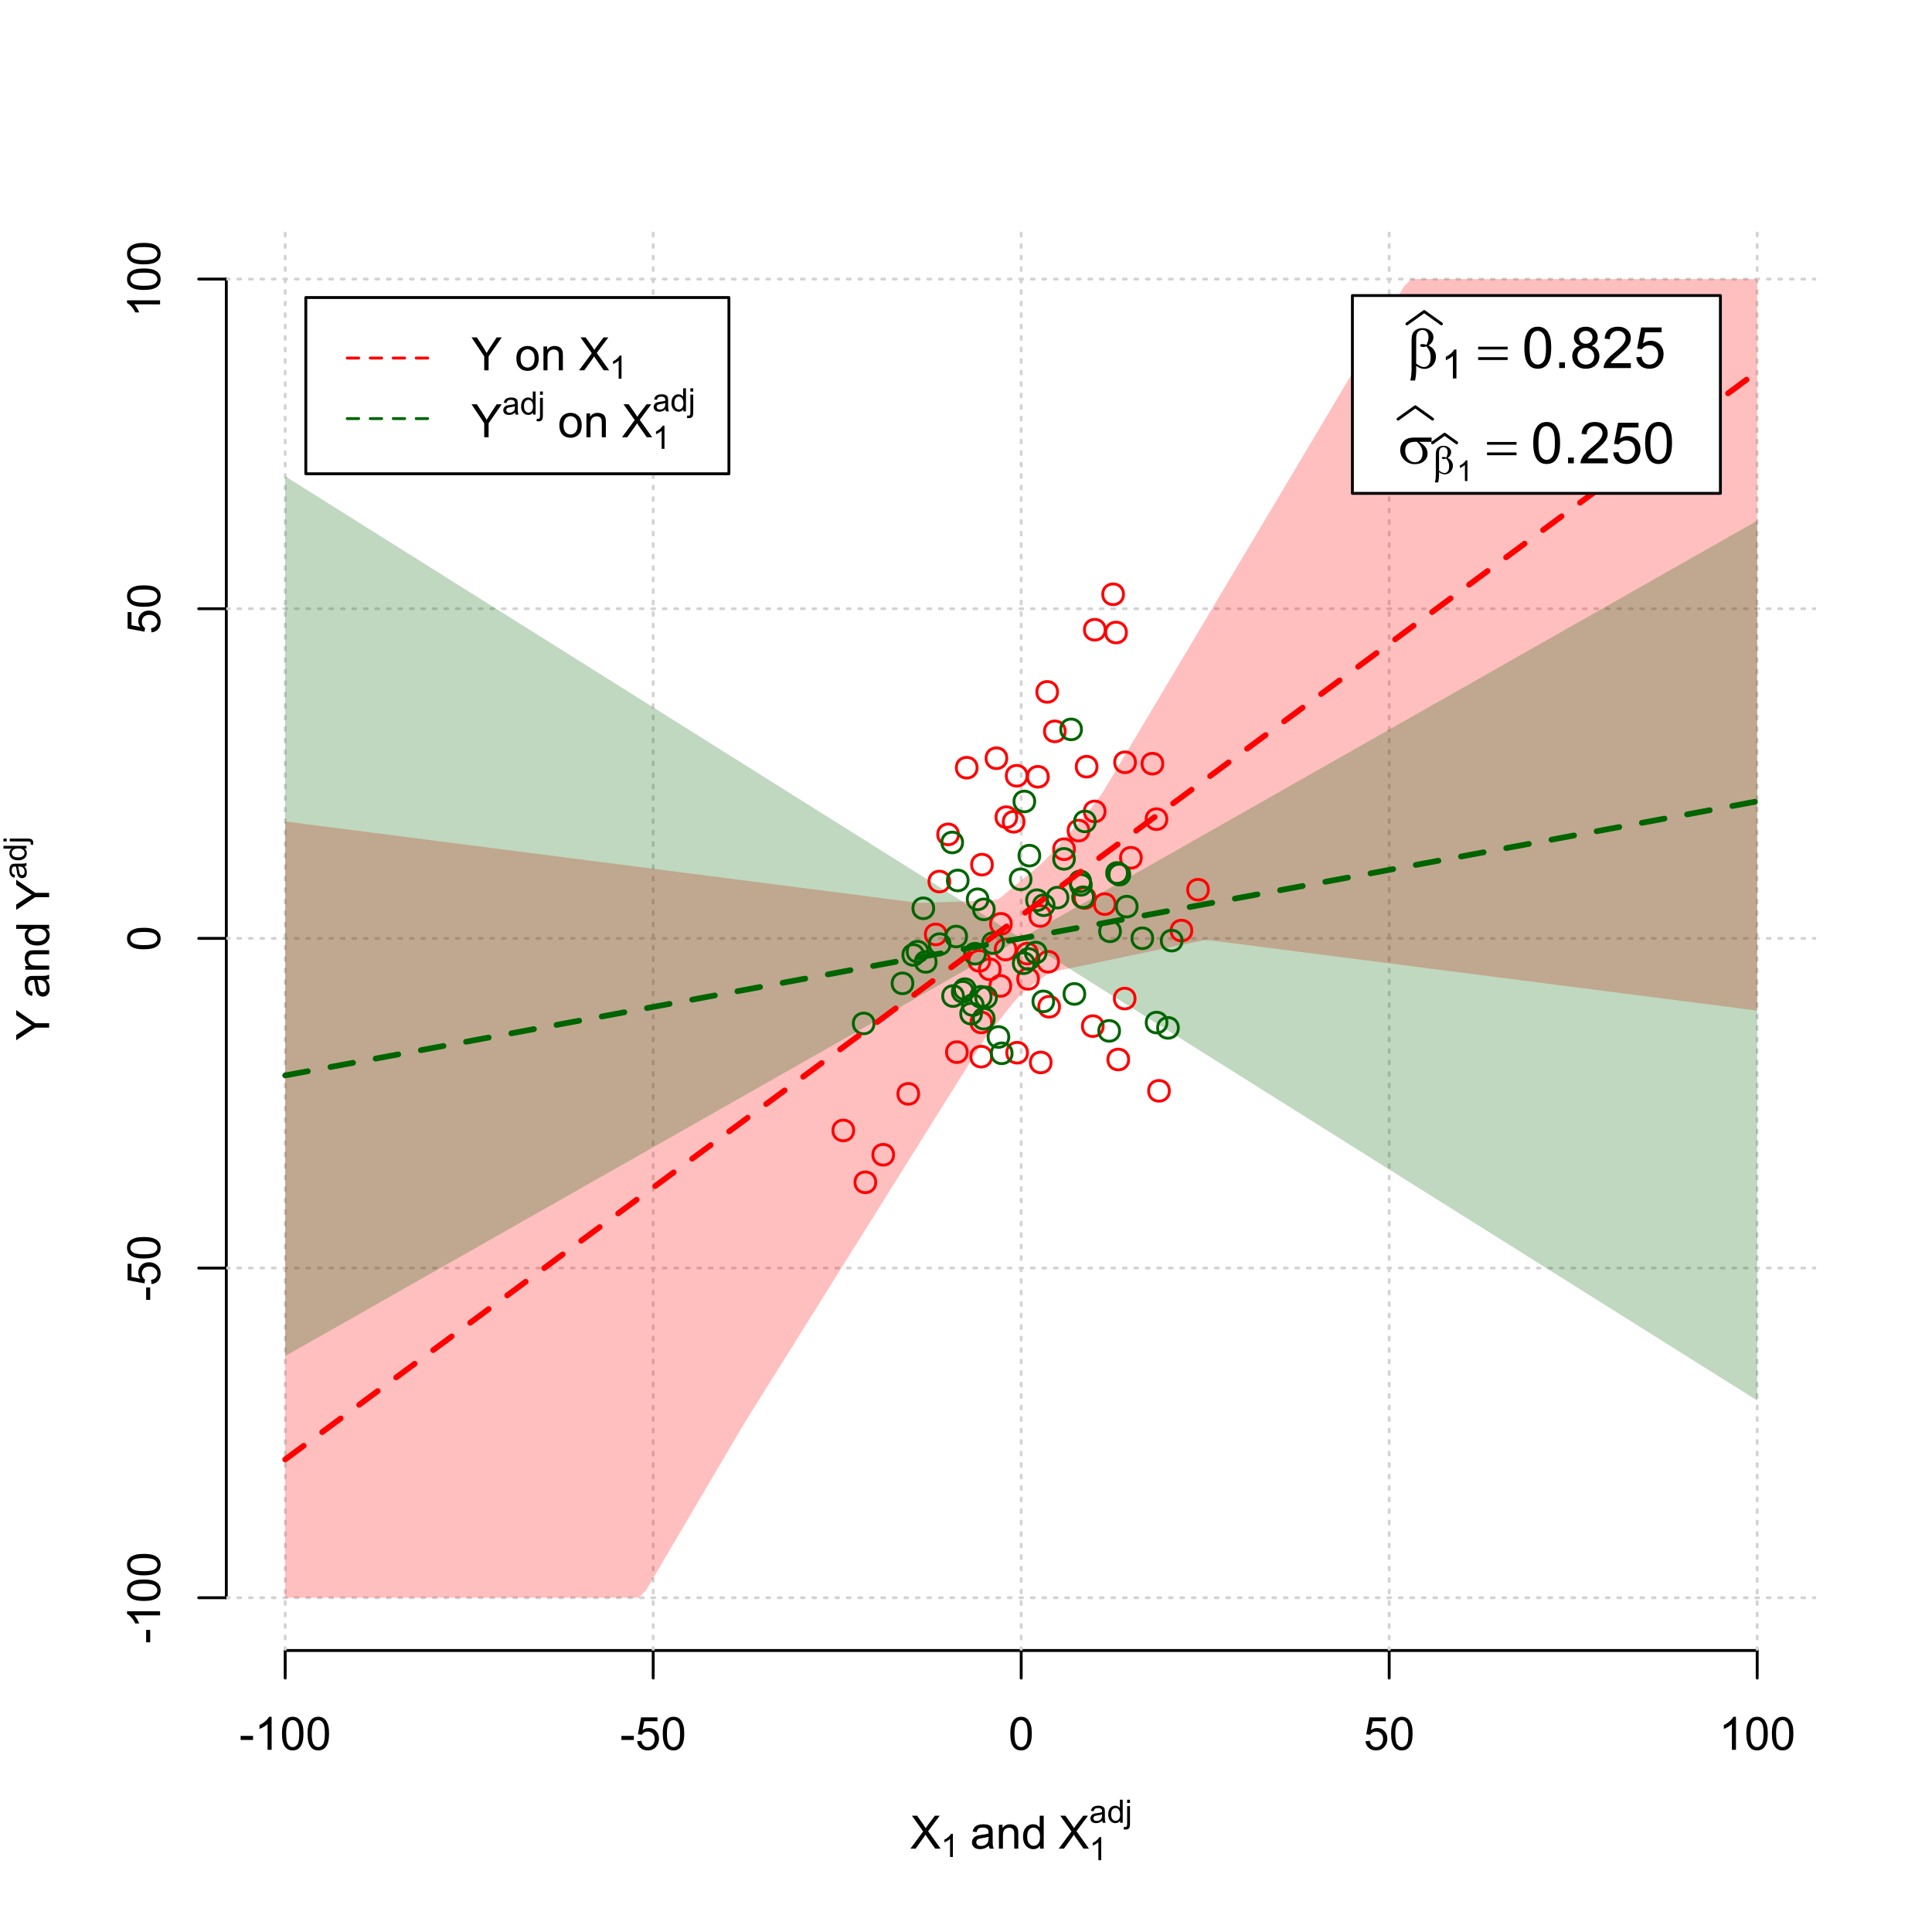 <?xml version="1.0" encoding="UTF-8"?>
<svg xmlns="http://www.w3.org/2000/svg" xmlns:xlink="http://www.w3.org/1999/xlink" width="504pt" height="504pt" viewBox="0 0 504 504" version="1.1">
<defs>
<g>
<symbol overflow="visible" id="glyph0-0">
<path style="stroke:none;" d="M 1.5 0 L 1.5 -7.5 L 7.5 -7.5 L 7.5 0 Z M 1.688 -0.188 L 7.312 -0.188 L 7.312 -7.312 L 1.688 -7.312 Z M 1.688 -0.188 "/>
</symbol>
<symbol overflow="visible" id="glyph0-1">
<path style="stroke:none;" d="M 0.055 0 L 3.375 -4.477 L 0.445 -8.59 L 1.797 -8.59 L 3.359 -6.387 C 3.68 -5.93 3.91 -5.578 4.047 -5.332 C 4.238 -5.645 4.465 -5.969 4.727 -6.312 L 6.457 -8.59 L 7.695 -8.59 L 4.676 -4.539 L 7.93 0 L 6.523 0 L 4.359 -3.062 C 4.238 -3.238 4.113 -3.43 3.984 -3.641 C 3.789 -3.324 3.652 -3.109 3.574 -2.992 L 1.418 0 Z M 0.055 0 "/>
</symbol>
<symbol overflow="visible" id="glyph0-2">
<path style="stroke:none;" d="M 4.852 -0.766 C 4.461 -0.434 4.082 -0.199 3.723 -0.062 C 3.355 0.074 2.969 0.141 2.562 0.141 C 1.875 0.141 1.352 -0.023 0.984 -0.359 C 0.617 -0.688 0.434 -1.117 0.434 -1.641 C 0.434 -1.945 0.5 -2.223 0.641 -2.473 C 0.777 -2.723 0.961 -2.926 1.188 -3.082 C 1.41 -3.234 1.664 -3.348 1.945 -3.43 C 2.152 -3.477 2.465 -3.531 2.883 -3.586 C 3.734 -3.688 4.359 -3.809 4.766 -3.949 C 4.766 -4.09 4.77 -4.18 4.77 -4.227 C 4.77 -4.648 4.668 -4.953 4.469 -5.133 C 4.199 -5.371 3.801 -5.488 3.27 -5.492 C 2.77 -5.488 2.402 -5.402 2.168 -5.23 C 1.934 -5.055 1.758 -4.746 1.648 -4.305 L 0.617 -4.445 C 0.707 -4.887 0.863 -5.242 1.078 -5.516 C 1.289 -5.781 1.598 -5.992 2.008 -6.141 C 2.41 -6.289 2.883 -6.363 3.422 -6.363 C 3.953 -6.363 4.383 -6.301 4.715 -6.176 C 5.047 -6.051 5.293 -5.891 5.449 -5.703 C 5.605 -5.512 5.715 -5.273 5.777 -4.984 C 5.809 -4.805 5.824 -4.48 5.828 -4.016 L 5.828 -2.609 C 5.824 -1.625 5.848 -1.004 5.895 -0.746 C 5.941 -0.484 6.031 -0.238 6.164 0 L 5.062 0 C 4.953 -0.219 4.883 -0.473 4.852 -0.766 Z M 4.766 -3.125 C 4.375 -2.965 3.801 -2.832 3.039 -2.727 C 2.605 -2.66 2.301 -2.59 2.121 -2.516 C 1.941 -2.434 1.801 -2.32 1.703 -2.172 C 1.605 -2.02 1.559 -1.852 1.559 -1.672 C 1.559 -1.387 1.664 -1.152 1.875 -0.969 C 2.086 -0.777 2.398 -0.684 2.812 -0.688 C 3.219 -0.684 3.578 -0.773 3.895 -0.953 C 4.211 -1.129 4.445 -1.371 4.594 -1.68 C 4.707 -1.918 4.762 -2.27 4.766 -2.734 Z M 4.766 -3.125 "/>
</symbol>
<symbol overflow="visible" id="glyph0-3">
<path style="stroke:none;" d="M 0.789 0 L 0.789 -6.223 L 1.742 -6.223 L 1.742 -5.336 C 2.195 -6.02 2.855 -6.363 3.719 -6.363 C 4.09 -6.363 4.434 -6.293 4.754 -6.16 C 5.066 -6.023 5.305 -5.848 5.461 -5.633 C 5.617 -5.41 5.727 -5.152 5.789 -4.852 C 5.828 -4.656 5.848 -4.312 5.848 -3.828 L 5.848 0 L 4.793 0 L 4.793 -3.785 C 4.793 -4.215 4.75 -4.535 4.668 -4.75 C 4.586 -4.961 4.441 -5.129 4.234 -5.258 C 4.023 -5.383 3.777 -5.449 3.5 -5.449 C 3.047 -5.449 2.66 -5.305 2.332 -5.02 C 2.004 -4.734 1.84 -4.195 1.844 -3.398 L 1.844 0 Z M 0.789 0 "/>
</symbol>
<symbol overflow="visible" id="glyph0-4">
<path style="stroke:none;" d="M 4.828 0 L 4.828 -0.785 C 4.43 -0.168 3.848 0.141 3.086 0.141 C 2.59 0.141 2.133 0.004 1.719 -0.27 C 1.297 -0.543 0.977 -0.922 0.75 -1.414 C 0.523 -1.898 0.41 -2.465 0.41 -3.105 C 0.41 -3.727 0.512 -4.289 0.719 -4.797 C 0.926 -5.301 1.238 -5.688 1.652 -5.957 C 2.066 -6.227 2.527 -6.363 3.039 -6.363 C 3.41 -6.363 3.746 -6.281 4.043 -6.125 C 4.336 -5.965 4.574 -5.762 4.758 -5.508 L 4.758 -8.59 L 5.805 -8.59 L 5.805 0 Z M 1.492 -3.105 C 1.488 -2.309 1.656 -1.711 1.996 -1.316 C 2.328 -0.922 2.727 -0.727 3.188 -0.727 C 3.648 -0.727 4.039 -0.914 4.359 -1.293 C 4.68 -1.668 4.84 -2.242 4.844 -3.016 C 4.84 -3.867 4.676 -4.492 4.352 -4.895 C 4.02 -5.289 3.617 -5.488 3.141 -5.492 C 2.672 -5.488 2.277 -5.297 1.965 -4.918 C 1.645 -4.531 1.488 -3.93 1.492 -3.105 Z M 1.492 -3.105 "/>
</symbol>
<symbol overflow="visible" id="glyph0-5">
<path style="stroke:none;" d="M 0.383 -2.578 L 0.383 -3.641 L 3.621 -3.641 L 3.621 -2.578 Z M 0.383 -2.578 "/>
</symbol>
<symbol overflow="visible" id="glyph0-6">
<path style="stroke:none;" d="M 4.469 0 L 3.414 0 L 3.414 -6.719 C 3.16 -6.477 2.828 -6.234 2.414 -5.996 C 2 -5.75 1.629 -5.57 1.305 -5.449 L 1.305 -6.469 C 1.895 -6.742 2.41 -7.078 2.852 -7.477 C 3.293 -7.871 3.605 -8.254 3.789 -8.625 L 4.469 -8.625 Z M 4.469 0 "/>
</symbol>
<symbol overflow="visible" id="glyph0-7">
<path style="stroke:none;" d="M 0.5 -4.234 C 0.496 -5.246 0.602 -6.062 0.812 -6.688 C 1.02 -7.305 1.328 -7.785 1.742 -8.121 C 2.148 -8.457 2.668 -8.625 3.297 -8.625 C 3.758 -8.625 4.164 -8.531 4.512 -8.348 C 4.855 -8.16 5.141 -7.891 5.371 -7.543 C 5.594 -7.191 5.773 -6.766 5.906 -6.266 C 6.035 -5.762 6.098 -5.086 6.102 -4.234 C 6.098 -3.227 5.996 -2.414 5.789 -1.797 C 5.578 -1.176 5.266 -0.695 4.859 -0.359 C 4.445 -0.02 3.926 0.145 3.297 0.148 C 2.465 0.145 1.816 -0.148 1.348 -0.742 C 0.781 -1.457 0.496 -2.621 0.5 -4.234 Z M 1.582 -4.234 C 1.582 -2.824 1.746 -1.887 2.074 -1.418 C 2.402 -0.949 2.809 -0.715 3.297 -0.719 C 3.777 -0.715 4.184 -0.949 4.52 -1.422 C 4.848 -1.887 5.016 -2.824 5.016 -4.234 C 5.016 -5.648 4.848 -6.59 4.52 -7.055 C 4.184 -7.516 3.773 -7.746 3.289 -7.75 C 2.801 -7.746 2.414 -7.543 2.125 -7.137 C 1.762 -6.613 1.582 -5.645 1.582 -4.234 Z M 1.582 -4.234 "/>
</symbol>
<symbol overflow="visible" id="glyph0-8">
<path style="stroke:none;" d="M 0.5 -2.25 L 1.605 -2.344 C 1.684 -1.805 1.871 -1.398 2.176 -1.125 C 2.473 -0.852 2.836 -0.715 3.258 -0.719 C 3.766 -0.715 4.195 -0.906 4.547 -1.293 C 4.898 -1.672 5.074 -2.18 5.074 -2.82 C 5.074 -3.414 4.902 -3.891 4.566 -4.242 C 4.227 -4.59 3.785 -4.762 3.242 -4.766 C 2.898 -4.762 2.594 -4.684 2.32 -4.531 C 2.047 -4.375 1.832 -4.176 1.676 -3.93 L 0.688 -4.062 L 1.516 -8.473 L 5.789 -8.473 L 5.789 -7.465 L 2.359 -7.465 L 1.898 -5.156 C 2.414 -5.516 2.953 -5.695 3.523 -5.695 C 4.27 -5.695 4.902 -5.434 5.422 -4.914 C 5.934 -4.395 6.191 -3.727 6.195 -2.914 C 6.191 -2.133 5.965 -1.461 5.516 -0.898 C 4.961 -0.199 4.211 0.145 3.258 0.148 C 2.477 0.145 1.836 -0.07 1.344 -0.508 C 0.844 -0.941 0.562 -1.523 0.5 -2.25 Z M 0.5 -2.25 "/>
</symbol>
<symbol overflow="visible" id="glyph0-9">
<path style="stroke:none;" d="M 3.344 0 L 3.344 -3.641 L 0.035 -8.59 L 1.418 -8.59 L 3.109 -6 C 3.418 -5.516 3.711 -5.031 3.984 -4.547 C 4.242 -4.992 4.555 -5.496 4.922 -6.062 L 6.586 -8.59 L 7.91 -8.59 L 4.484 -3.641 L 4.484 0 Z M 3.344 0 "/>
</symbol>
<symbol overflow="visible" id="glyph0-10">
<path style="stroke:none;" d=""/>
</symbol>
<symbol overflow="visible" id="glyph0-11">
<path style="stroke:none;" d="M 0.398 -3.109 C 0.398 -4.262 0.719 -5.117 1.359 -5.672 C 1.895 -6.133 2.547 -6.363 3.316 -6.363 C 4.172 -6.363 4.871 -6.082 5.414 -5.52 C 5.953 -4.957 6.223 -4.184 6.227 -3.199 C 6.223 -2.398 6.102 -1.766 5.867 -1.309 C 5.625 -0.848 5.277 -0.492 4.82 -0.238 C 4.359 0.016 3.859 0.141 3.316 0.141 C 2.441 0.141 1.734 -0.137 1.203 -0.695 C 0.664 -1.254 0.398 -2.059 0.398 -3.109 Z M 1.484 -3.109 C 1.48 -2.309 1.656 -1.711 2.004 -1.32 C 2.348 -0.922 2.785 -0.727 3.316 -0.727 C 3.84 -0.727 4.273 -0.926 4.621 -1.324 C 4.969 -1.723 5.145 -2.328 5.145 -3.148 C 5.145 -3.914 4.969 -4.496 4.617 -4.895 C 4.266 -5.289 3.832 -5.488 3.316 -5.492 C 2.785 -5.488 2.348 -5.293 2.004 -4.898 C 1.656 -4.5 1.48 -3.902 1.484 -3.109 Z M 1.484 -3.109 "/>
</symbol>
<symbol overflow="visible" id="glyph1-0">
<path style="stroke:none;" d="M 1.051 0 L 1.051 -5.25 L 5.25 -5.25 L 5.25 0 Z M 1.18 -0.133 L 5.117 -0.133 L 5.117 -5.117 L 1.18 -5.117 Z M 1.18 -0.133 "/>
</symbol>
<symbol overflow="visible" id="glyph1-1">
<path style="stroke:none;" d="M 3.129 0 L 2.391 0 L 2.391 -4.703 C 2.211 -4.531 1.977 -4.363 1.691 -4.195 C 1.398 -4.023 1.141 -3.895 0.914 -3.812 L 0.914 -4.527 C 1.328 -4.719 1.688 -4.953 1.996 -5.234 C 2.305 -5.508 2.523 -5.777 2.652 -6.039 L 3.129 -6.039 Z M 3.129 0 "/>
</symbol>
<symbol overflow="visible" id="glyph1-2">
<path style="stroke:none;" d="M 3.395 -0.539 C 3.117 -0.305 2.855 -0.137 2.605 -0.043 C 2.352 0.051 2.082 0.094 1.793 0.098 C 1.312 0.094 0.941 -0.02 0.688 -0.25 C 0.43 -0.48 0.305 -0.781 0.305 -1.148 C 0.305 -1.359 0.352 -1.551 0.449 -1.73 C 0.543 -1.902 0.668 -2.047 0.828 -2.156 C 0.984 -2.262 1.164 -2.34 1.363 -2.398 C 1.504 -2.434 1.723 -2.473 2.02 -2.512 C 2.609 -2.578 3.047 -2.664 3.336 -2.766 C 3.336 -2.867 3.34 -2.93 3.34 -2.957 C 3.34 -3.258 3.27 -3.469 3.129 -3.594 C 2.941 -3.758 2.66 -3.844 2.289 -3.844 C 1.941 -3.844 1.684 -3.781 1.52 -3.66 C 1.348 -3.535 1.227 -3.32 1.152 -3.016 L 0.43 -3.113 C 0.492 -3.418 0.602 -3.668 0.754 -3.863 C 0.902 -4.051 1.121 -4.199 1.406 -4.301 C 1.688 -4.402 2.016 -4.453 2.395 -4.453 C 2.766 -4.453 3.066 -4.406 3.301 -4.32 C 3.527 -4.23 3.699 -4.121 3.812 -3.992 C 3.918 -3.855 3.996 -3.691 4.043 -3.492 C 4.066 -3.363 4.078 -3.133 4.082 -2.809 L 4.082 -1.824 C 4.078 -1.137 4.094 -0.703 4.129 -0.523 C 4.156 -0.336 4.219 -0.164 4.316 0 L 3.543 0 C 3.465 -0.152 3.414 -0.332 3.395 -0.539 Z M 3.336 -2.188 C 3.062 -2.074 2.66 -1.98 2.129 -1.906 C 1.82 -1.859 1.605 -1.812 1.484 -1.758 C 1.355 -1.703 1.258 -1.621 1.191 -1.52 C 1.121 -1.41 1.09 -1.293 1.09 -1.168 C 1.09 -0.969 1.164 -0.805 1.312 -0.676 C 1.461 -0.543 1.68 -0.48 1.969 -0.48 C 2.25 -0.48 2.5 -0.539 2.727 -0.664 C 2.945 -0.785 3.109 -0.957 3.215 -1.176 C 3.293 -1.34 3.332 -1.586 3.336 -1.914 Z M 3.336 -2.188 "/>
</symbol>
<symbol overflow="visible" id="glyph1-3">
<path style="stroke:none;" d="M 3.379 0 L 3.379 -0.551 C 3.102 -0.121 2.695 0.094 2.16 0.098 C 1.812 0.094 1.492 0 1.203 -0.188 C 0.906 -0.379 0.68 -0.645 0.523 -0.988 C 0.359 -1.328 0.281 -1.723 0.285 -2.172 C 0.281 -2.605 0.355 -3 0.504 -3.355 C 0.648 -3.707 0.863 -3.977 1.156 -4.168 C 1.441 -4.355 1.766 -4.453 2.129 -4.453 C 2.387 -4.453 2.621 -4.395 2.828 -4.285 C 3.031 -4.172 3.199 -4.031 3.332 -3.855 L 3.332 -6.012 L 4.066 -6.012 L 4.066 0 Z M 1.047 -2.172 C 1.043 -1.613 1.16 -1.195 1.398 -0.922 C 1.629 -0.641 1.906 -0.504 2.23 -0.508 C 2.551 -0.504 2.824 -0.637 3.051 -0.902 C 3.273 -1.168 3.387 -1.57 3.391 -2.113 C 3.387 -2.707 3.273 -3.145 3.047 -3.426 C 2.816 -3.703 2.531 -3.844 2.199 -3.844 C 1.867 -3.844 1.594 -3.707 1.375 -3.441 C 1.152 -3.168 1.043 -2.746 1.047 -2.172 Z M 1.047 -2.172 "/>
</symbol>
<symbol overflow="visible" id="glyph1-4">
<path style="stroke:none;" d="M 0.551 -5.156 L 0.551 -6.012 L 1.289 -6.012 L 1.289 -5.156 Z M -0.387 1.691 L -0.246 1.062 C -0.098 1.098 0.016 1.117 0.102 1.121 C 0.25 1.117 0.363 1.066 0.438 0.969 C 0.512 0.867 0.551 0.621 0.551 0.223 L 0.551 -4.355 L 1.289 -4.355 L 1.289 0.238 C 1.289 0.773 1.219 1.148 1.078 1.359 C 0.898 1.633 0.602 1.77 0.191 1.77 C -0.008 1.77 -0.199 1.742 -0.387 1.691 Z M -0.387 1.691 "/>
</symbol>
<symbol overflow="visible" id="glyph2-0">
<path style="stroke:none;" d="M 0.602 0 L 0.602 -7.5 L 6.602 -7.5 L 6.602 0 Z M 0.789 -0.188 L 6.414 -0.188 L 6.414 -7.312 L 0.789 -7.312 Z M 0.789 -0.188 "/>
</symbol>
<symbol overflow="visible" id="glyph2-1">
<path style="stroke:none;" d=""/>
</symbol>
<symbol overflow="visible" id="glyph3-0">
<path style="stroke:none;" d="M 0 -1.5 L -7.5 -1.5 L -7.5 -7.5 L 0 -7.5 Z M -0.188 -1.688 L -0.188 -7.312 L -7.312 -7.312 L -7.312 -1.688 Z M -0.188 -1.688 "/>
</symbol>
<symbol overflow="visible" id="glyph3-1">
<path style="stroke:none;" d="M 0 -3.344 L -3.641 -3.348 L -8.59 -0.035 L -8.59 -1.418 L -6 -3.113 C -5.516 -3.422 -5.031 -3.715 -4.547 -3.984 C -4.992 -4.242 -5.496 -4.555 -6.062 -4.922 L -8.59 -6.586 L -8.59 -7.91 L -3.637 -4.484 L 0 -4.484 Z M 0 -3.344 "/>
</symbol>
<symbol overflow="visible" id="glyph3-2">
<path style="stroke:none;" d="M -0.766 -4.852 C -0.434 -4.461 -0.199 -4.082 -0.062 -3.723 C 0.074 -3.355 0.141 -2.969 0.141 -2.562 C 0.141 -1.875 -0.023 -1.352 -0.359 -0.984 C -0.688 -0.617 -1.117 -0.434 -1.641 -0.434 C -1.945 -0.434 -2.223 -0.5 -2.473 -0.641 C -2.723 -0.777 -2.926 -0.961 -3.082 -1.188 C -3.234 -1.41 -3.348 -1.664 -3.43 -1.945 C -3.477 -2.152 -3.531 -2.465 -3.586 -2.883 C -3.688 -3.734 -3.809 -4.359 -3.949 -4.766 C -4.09 -4.766 -4.18 -4.77 -4.227 -4.77 C -4.648 -4.77 -4.953 -4.668 -5.133 -4.469 C -5.371 -4.199 -5.488 -3.801 -5.492 -3.27 C -5.488 -2.773 -5.402 -2.406 -5.23 -2.172 C -5.055 -1.934 -4.746 -1.758 -4.305 -1.648 L -4.445 -0.617 C -4.887 -0.707 -5.242 -0.863 -5.516 -1.078 C -5.781 -1.293 -5.992 -1.602 -6.141 -2.012 C -6.289 -2.414 -6.363 -2.887 -6.363 -3.422 C -6.363 -3.953 -6.301 -4.383 -6.176 -4.715 C -6.051 -5.047 -5.891 -5.293 -5.703 -5.449 C -5.512 -5.605 -5.273 -5.715 -4.984 -5.777 C -4.805 -5.809 -4.48 -5.824 -4.016 -5.828 L -2.605 -5.828 C -1.625 -5.824 -1.004 -5.848 -0.746 -5.895 C -0.48 -5.941 -0.234 -6.031 0 -6.164 L 0 -5.062 C -0.219 -4.953 -0.473 -4.883 -0.766 -4.852 Z M -3.121 -4.766 C -2.961 -4.375 -2.828 -3.801 -2.727 -3.039 C -2.66 -2.605 -2.59 -2.301 -2.516 -2.121 C -2.434 -1.941 -2.32 -1.801 -2.172 -1.703 C -2.02 -1.605 -1.852 -1.559 -1.672 -1.559 C -1.387 -1.559 -1.152 -1.664 -0.965 -1.875 C -0.773 -2.086 -0.68 -2.398 -0.684 -2.812 C -0.68 -3.219 -0.77 -3.578 -0.949 -3.895 C -1.129 -4.211 -1.371 -4.445 -1.68 -4.594 C -1.918 -4.707 -2.27 -4.762 -2.734 -4.766 Z M -3.121 -4.766 "/>
</symbol>
<symbol overflow="visible" id="glyph3-3">
<path style="stroke:none;" d="M 0 -0.789 L -6.223 -0.793 L -6.223 -1.742 L -5.336 -1.742 C -6.02 -2.195 -6.363 -2.855 -6.363 -3.723 C -6.363 -4.09 -6.293 -4.434 -6.16 -4.754 C -6.023 -5.066 -5.848 -5.305 -5.633 -5.461 C -5.41 -5.617 -5.152 -5.727 -4.852 -5.789 C -4.656 -5.828 -4.312 -5.848 -3.824 -5.848 L 0 -5.848 L 0 -4.793 L -3.785 -4.793 C -4.215 -4.793 -4.535 -4.75 -4.75 -4.668 C -4.961 -4.586 -5.129 -4.441 -5.258 -4.234 C -5.383 -4.023 -5.449 -3.777 -5.449 -3.5 C -5.449 -3.047 -5.305 -2.66 -5.02 -2.336 C -4.734 -2.008 -4.195 -1.844 -3.398 -1.848 L 0 -1.844 Z M 0 -0.789 "/>
</symbol>
<symbol overflow="visible" id="glyph3-4">
<path style="stroke:none;" d="M 0 -4.828 L -0.785 -4.828 C -0.168 -4.43 0.141 -3.848 0.141 -3.086 C 0.141 -2.59 0.004 -2.133 -0.27 -1.719 C -0.543 -1.297 -0.922 -0.977 -1.414 -0.75 C -1.898 -0.523 -2.465 -0.41 -3.105 -0.41 C -3.727 -0.41 -4.289 -0.512 -4.797 -0.719 C -5.301 -0.926 -5.688 -1.238 -5.957 -1.652 C -6.227 -2.066 -6.363 -2.527 -6.363 -3.043 C -6.363 -3.414 -6.281 -3.75 -6.125 -4.043 C -5.965 -4.336 -5.762 -4.574 -5.508 -4.758 L -8.59 -4.758 L -8.59 -5.809 L 0 -5.805 Z M -3.105 -1.496 C -2.309 -1.492 -1.711 -1.66 -1.316 -1.996 C -0.922 -2.328 -0.727 -2.727 -0.727 -3.188 C -0.727 -3.648 -0.914 -4.039 -1.289 -4.359 C -1.664 -4.68 -2.238 -4.84 -3.016 -4.844 C -3.867 -4.84 -4.492 -4.676 -4.895 -4.352 C -5.289 -4.023 -5.488 -3.621 -5.492 -3.141 C -5.488 -2.672 -5.297 -2.277 -4.918 -1.965 C -4.531 -1.648 -3.93 -1.492 -3.105 -1.496 Z M -3.105 -1.496 "/>
</symbol>
<symbol overflow="visible" id="glyph3-5">
<path style="stroke:none;" d="M -2.578 -0.383 L -3.641 -0.383 L -3.641 -3.621 L -2.578 -3.621 Z M -2.578 -0.383 "/>
</symbol>
<symbol overflow="visible" id="glyph3-6">
<path style="stroke:none;" d="M 0 -4.469 L 0 -3.414 L -6.719 -3.418 C -6.477 -3.16 -6.234 -2.828 -5.996 -2.418 C -5.75 -2.004 -5.57 -1.633 -5.449 -1.309 L -6.469 -1.309 C -6.742 -1.895 -7.078 -2.41 -7.477 -2.852 C -7.871 -3.293 -8.254 -3.605 -8.625 -3.793 L -8.625 -4.473 Z M 0 -4.469 "/>
</symbol>
<symbol overflow="visible" id="glyph3-7">
<path style="stroke:none;" d="M -4.234 -0.5 C -5.246 -0.496 -6.062 -0.602 -6.688 -0.812 C -7.305 -1.02 -7.785 -1.328 -8.121 -1.742 C -8.457 -2.152 -8.625 -2.672 -8.625 -3.301 C -8.625 -3.758 -8.531 -4.164 -8.348 -4.512 C -8.16 -4.859 -7.891 -5.145 -7.543 -5.371 C -7.191 -5.594 -6.766 -5.773 -6.266 -5.906 C -5.762 -6.035 -5.086 -6.098 -4.234 -6.102 C -3.223 -6.098 -2.41 -5.996 -1.793 -5.789 C -1.176 -5.578 -0.695 -5.266 -0.359 -4.859 C -0.02 -4.445 0.145 -3.926 0.148 -3.297 C 0.145 -2.465 -0.148 -1.816 -0.742 -1.348 C -1.457 -0.781 -2.621 -0.496 -4.234 -0.5 Z M -4.234 -1.582 C -2.824 -1.582 -1.887 -1.746 -1.418 -2.074 C -0.949 -2.402 -0.715 -2.809 -0.719 -3.297 C -0.715 -3.777 -0.949 -4.184 -1.422 -4.52 C -1.887 -4.848 -2.824 -5.016 -4.234 -5.016 C -5.648 -5.016 -6.59 -4.848 -7.055 -4.52 C -7.516 -4.188 -7.746 -3.777 -7.75 -3.289 C -7.746 -2.801 -7.543 -2.414 -7.137 -2.129 C -6.613 -1.762 -5.645 -1.582 -4.234 -1.582 Z M -4.234 -1.582 "/>
</symbol>
<symbol overflow="visible" id="glyph3-8">
<path style="stroke:none;" d="M -2.25 -0.5 L -2.344 -1.605 C -1.805 -1.684 -1.398 -1.871 -1.125 -2.176 C -0.852 -2.473 -0.715 -2.836 -0.719 -3.258 C -0.715 -3.766 -0.906 -4.195 -1.293 -4.547 C -1.672 -4.898 -2.18 -5.074 -2.816 -5.074 C -3.414 -5.074 -3.891 -4.902 -4.242 -4.566 C -4.59 -4.227 -4.762 -3.785 -4.766 -3.242 C -4.762 -2.898 -4.684 -2.594 -4.531 -2.32 C -4.375 -2.047 -4.176 -1.832 -3.93 -1.676 L -4.062 -0.688 L -8.473 -1.52 L -8.473 -5.789 L -7.465 -5.789 L -7.465 -2.363 L -5.156 -1.898 C -5.516 -2.414 -5.695 -2.953 -5.695 -3.523 C -5.695 -4.27 -5.434 -4.902 -4.914 -5.422 C -4.395 -5.934 -3.727 -6.191 -2.91 -6.195 C -2.133 -6.191 -1.461 -5.965 -0.895 -5.516 C -0.199 -4.961 0.145 -4.211 0.148 -3.258 C 0.145 -2.477 -0.07 -1.836 -0.508 -1.344 C -0.941 -0.848 -1.523 -0.566 -2.25 -0.5 Z M -2.25 -0.5 "/>
</symbol>
<symbol overflow="visible" id="glyph4-0">
<path style="stroke:none;" d="M 0 -0.602 L -7.5 -0.605 L -7.5 -6.605 L 0 -6.602 Z M -0.188 -0.789 L -0.188 -6.414 L -7.312 -6.418 L -7.312 -0.793 Z M -0.188 -0.789 "/>
</symbol>
<symbol overflow="visible" id="glyph4-1">
<path style="stroke:none;" d=""/>
</symbol>
<symbol overflow="visible" id="glyph5-0">
<path style="stroke:none;" d="M 0 -1.051 L -5.25 -1.051 L -5.25 -5.25 L 0 -5.25 Z M -0.133 -1.18 L -0.133 -5.117 L -5.117 -5.117 L -5.117 -1.18 Z M -0.133 -1.18 "/>
</symbol>
<symbol overflow="visible" id="glyph5-1">
<path style="stroke:none;" d="M -0.539 -3.395 C -0.305 -3.117 -0.137 -2.855 -0.043 -2.605 C 0.051 -2.352 0.094 -2.082 0.098 -1.793 C 0.094 -1.312 -0.02 -0.941 -0.25 -0.688 C -0.48 -0.43 -0.781 -0.305 -1.148 -0.305 C -1.359 -0.305 -1.551 -0.352 -1.73 -0.449 C -1.902 -0.543 -2.047 -0.668 -2.156 -0.828 C -2.262 -0.984 -2.34 -1.164 -2.398 -1.363 C -2.434 -1.504 -2.473 -1.723 -2.512 -2.02 C -2.578 -2.609 -2.664 -3.047 -2.766 -3.336 C -2.867 -3.336 -2.93 -3.34 -2.957 -3.34 C -3.258 -3.34 -3.469 -3.27 -3.594 -3.129 C -3.758 -2.941 -3.844 -2.66 -3.844 -2.289 C -3.844 -1.941 -3.781 -1.684 -3.66 -1.52 C -3.535 -1.352 -3.32 -1.23 -3.016 -1.152 L -3.113 -0.43 C -3.418 -0.492 -3.668 -0.602 -3.863 -0.754 C -4.051 -0.902 -4.199 -1.121 -4.301 -1.406 C -4.402 -1.688 -4.453 -2.016 -4.453 -2.395 C -4.453 -2.766 -4.406 -3.066 -4.32 -3.301 C -4.23 -3.527 -4.121 -3.699 -3.992 -3.812 C -3.855 -3.918 -3.691 -3.996 -3.492 -4.043 C -3.363 -4.066 -3.133 -4.078 -2.809 -4.082 L -1.824 -4.082 C -1.137 -4.078 -0.703 -4.094 -0.523 -4.129 C -0.336 -4.156 -0.164 -4.219 0 -4.316 L 0 -3.543 C -0.152 -3.465 -0.332 -3.414 -0.539 -3.395 Z M -2.188 -3.336 C -2.074 -3.062 -1.98 -2.66 -1.906 -2.129 C -1.859 -1.82 -1.812 -1.605 -1.758 -1.484 C -1.703 -1.355 -1.621 -1.258 -1.52 -1.191 C -1.41 -1.121 -1.293 -1.09 -1.168 -1.09 C -0.969 -1.09 -0.805 -1.164 -0.676 -1.312 C -0.543 -1.461 -0.48 -1.68 -0.48 -1.969 C -0.48 -2.25 -0.539 -2.5 -0.664 -2.727 C -0.785 -2.945 -0.957 -3.109 -1.176 -3.215 C -1.34 -3.293 -1.586 -3.332 -1.914 -3.336 Z M -2.188 -3.336 "/>
</symbol>
<symbol overflow="visible" id="glyph5-2">
<path style="stroke:none;" d="M 0 -3.379 L -0.551 -3.379 C -0.121 -3.102 0.094 -2.695 0.098 -2.16 C 0.094 -1.812 0 -1.492 -0.188 -1.203 C -0.379 -0.906 -0.645 -0.684 -0.988 -0.527 C -1.328 -0.367 -1.723 -0.285 -2.172 -0.289 C -2.605 -0.285 -3 -0.359 -3.355 -0.504 C -3.707 -0.648 -3.977 -0.863 -4.168 -1.156 C -4.355 -1.441 -4.453 -1.766 -4.453 -2.129 C -4.453 -2.387 -4.395 -2.621 -4.285 -2.828 C -4.172 -3.031 -4.031 -3.199 -3.855 -3.332 L -6.012 -3.332 L -6.012 -4.066 L 0 -4.066 Z M -2.172 -1.047 C -1.613 -1.043 -1.195 -1.16 -0.922 -1.398 C -0.641 -1.629 -0.504 -1.906 -0.508 -2.23 C -0.504 -2.551 -0.637 -2.824 -0.902 -3.051 C -1.168 -3.273 -1.57 -3.387 -2.113 -3.391 C -2.707 -3.387 -3.145 -3.273 -3.426 -3.047 C -3.703 -2.816 -3.844 -2.531 -3.844 -2.199 C -3.844 -1.867 -3.707 -1.594 -3.441 -1.375 C -3.168 -1.152 -2.746 -1.043 -2.172 -1.047 Z M -2.172 -1.047 "/>
</symbol>
<symbol overflow="visible" id="glyph5-3">
<path style="stroke:none;" d="M -5.156 -0.551 L -6.012 -0.551 L -6.012 -1.289 L -5.156 -1.289 Z M 1.691 0.387 L 1.062 0.246 C 1.098 0.098 1.117 -0.016 1.121 -0.102 C 1.117 -0.25 1.066 -0.363 0.969 -0.438 C 0.867 -0.512 0.621 -0.551 0.223 -0.551 L -4.355 -0.551 L -4.355 -1.289 L 0.238 -1.289 C 0.773 -1.289 1.148 -1.219 1.359 -1.078 C 1.633 -0.898 1.77 -0.602 1.77 -0.191 C 1.77 0.008 1.742 0.199 1.691 0.387 Z M 1.691 0.387 "/>
</symbol>
<symbol overflow="visible" id="glyph6-0">
<path style="stroke:none;" d="M 0.754 0 L 0.754 -9.375 L 8.254 -9.375 L 8.254 0 Z M 0.988 -0.234 L 8.02 -0.234 L 8.02 -9.141 L 0.988 -9.141 Z M 0.988 -0.234 "/>
</symbol>
<symbol overflow="visible" id="glyph6-1">
<path style="stroke:none;" d="M 2.418 -0.57 L 2.418 0.668 C 2.414 1.457 2.316 2.312 2.125 3.238 L 0.887 3.238 C 1.016 2.629 1.094 2.215 1.121 2 C 1.18 1.312 1.211 0.812 1.215 0.5 L 1.215 -6.988 C 1.211 -7.859 1.297 -8.508 1.473 -8.93 C 1.645 -9.352 1.957 -9.703 2.41 -9.988 C 2.859 -10.27 3.402 -10.41 4.035 -10.414 C 4.906 -10.41 5.605 -10.176 6.129 -9.711 C 6.652 -9.238 6.914 -8.684 6.914 -8.043 C 6.914 -7.625 6.805 -7.23 6.594 -6.855 C 6.379 -6.48 6.051 -6.156 5.609 -5.891 C 6.914 -5.262 7.57 -4.289 7.574 -2.973 C 7.57 -2.383 7.434 -1.836 7.164 -1.332 C 6.887 -0.82 6.512 -0.434 6.035 -0.172 C 5.555 0.094 5.059 0.223 4.555 0.227 C 4.227 0.223 3.906 0.168 3.586 0.059 C 3.266 -0.051 2.875 -0.258 2.418 -0.57 Z M 2.418 -1.148 C 2.891 -0.816 3.305 -0.578 3.656 -0.434 C 3.918 -0.324 4.18 -0.27 4.445 -0.27 C 4.938 -0.27 5.352 -0.473 5.688 -0.879 C 6.02 -1.285 6.188 -1.93 6.188 -2.82 C 6.188 -3.375 6.105 -3.863 5.949 -4.281 C 5.785 -4.695 5.508 -5.152 5.113 -5.656 C 4.773 -5.539 4.484 -5.484 4.242 -5.484 C 3.945 -5.484 3.738 -5.527 3.621 -5.617 C 3.5 -5.703 3.438 -5.797 3.441 -5.902 C 3.438 -5.992 3.484 -6.078 3.578 -6.152 C 3.668 -6.223 3.816 -6.258 4.027 -6.262 C 4.262 -6.258 4.625 -6.195 5.113 -6.07 C 5.453 -6.75 5.625 -7.391 5.625 -8 C 5.625 -8.609 5.473 -9.086 5.172 -9.426 C 4.867 -9.758 4.492 -9.926 4.043 -9.93 C 3.477 -9.926 3.035 -9.688 2.727 -9.215 C 2.516 -8.895 2.414 -8.383 2.418 -7.684 Z M 2.418 -1.148 "/>
</symbol>
<symbol overflow="visible" id="glyph6-2">
<path style="stroke:none;" d="M 0.27 -5.559 L 7.961 -5.559 L 7.961 -4.848 L 0.27 -4.848 Z M 0.27 -2.828 L 7.961 -2.828 L 7.961 -2.102 L 0.27 -2.102 Z M 0.27 -2.828 "/>
</symbol>
<symbol overflow="visible" id="glyph6-3">
<path style="stroke:none;" d="M 8.746 -5.602 L 5.465 -5.602 C 6.199 -5.191 6.758 -4.734 7.141 -4.238 C 7.52 -3.738 7.711 -3.164 7.711 -2.512 C 7.711 -1.758 7.406 -1.113 6.801 -0.578 C 6.195 -0.043 5.387 0.223 4.371 0.227 C 3.301 0.223 2.398 -0.137 1.668 -0.863 C 0.934 -1.59 0.566 -2.469 0.57 -3.5 C 0.566 -4.117 0.723 -4.68 1.031 -5.184 C 1.336 -5.688 1.723 -6.066 2.199 -6.324 C 2.668 -6.578 3.391 -6.707 4.367 -6.711 L 8.746 -6.711 Z M 4.914 -5.602 C 4.707 -5.605 4.551 -5.605 4.445 -5.609 C 3.566 -5.605 2.918 -5.41 2.5 -5.023 C 2.074 -4.629 1.863 -4.078 1.867 -3.367 C 1.863 -2.434 2.113 -1.684 2.621 -1.117 C 3.121 -0.551 3.719 -0.27 4.41 -0.27 C 4.984 -0.27 5.457 -0.473 5.828 -0.887 C 6.199 -1.297 6.387 -1.895 6.387 -2.672 C 6.387 -3.797 5.895 -4.773 4.914 -5.602 Z M 4.914 -5.602 "/>
</symbol>
<symbol overflow="visible" id="glyph7-0">
<path style="stroke:none;" d="M 1.312 0 L 1.312 -6.562 L 6.562 -6.562 L 6.562 0 Z M 1.477 -0.164 L 6.398 -0.164 L 6.398 -6.398 L 1.477 -6.398 Z M 1.477 -0.164 "/>
</symbol>
<symbol overflow="visible" id="glyph7-1">
<path style="stroke:none;" d="M 3.91 0 L 2.988 0 L 2.988 -5.879 C 2.766 -5.664 2.473 -5.453 2.113 -5.242 C 1.75 -5.027 1.426 -4.871 1.145 -4.77 L 1.145 -5.66 C 1.656 -5.902 2.109 -6.195 2.496 -6.539 C 2.883 -6.883 3.156 -7.219 3.316 -7.547 L 3.91 -7.547 Z M 3.91 0 "/>
</symbol>
<symbol overflow="visible" id="glyph8-0">
<path style="stroke:none;" d="M 1.875 0 L 1.875 -9.375 L 9.375 -9.375 L 9.375 0 Z M 2.109 -0.234 L 9.141 -0.234 L 9.141 -9.141 L 2.109 -9.141 Z M 2.109 -0.234 "/>
</symbol>
<symbol overflow="visible" id="glyph8-1">
<path style="stroke:none;" d="M 0.621 -5.297 C 0.621 -6.562 0.75 -7.582 1.012 -8.359 C 1.273 -9.133 1.664 -9.73 2.18 -10.152 C 2.695 -10.57 3.344 -10.781 4.125 -10.781 C 4.699 -10.781 5.203 -10.664 5.641 -10.434 C 6.074 -10.199 6.434 -9.863 6.715 -9.43 C 6.996 -8.988 7.219 -8.457 7.383 -7.832 C 7.543 -7.203 7.621 -6.359 7.625 -5.297 C 7.621 -4.035 7.492 -3.016 7.234 -2.246 C 6.973 -1.469 6.586 -0.871 6.074 -0.449 C 5.559 -0.027 4.91 0.18 4.125 0.184 C 3.086 0.18 2.27 -0.188 1.684 -0.93 C 0.973 -1.82 0.621 -3.277 0.621 -5.297 Z M 1.977 -5.297 C 1.973 -3.531 2.18 -2.355 2.594 -1.777 C 3.004 -1.191 3.516 -0.902 4.125 -0.902 C 4.727 -0.902 5.234 -1.195 5.648 -1.781 C 6.062 -2.367 6.27 -3.539 6.27 -5.297 C 6.27 -7.062 6.062 -8.234 5.648 -8.816 C 5.234 -9.398 4.719 -9.691 4.109 -9.691 C 3.5 -9.691 3.02 -9.434 2.66 -8.922 C 2.203 -8.262 1.973 -7.055 1.977 -5.297 Z M 1.977 -5.297 "/>
</symbol>
<symbol overflow="visible" id="glyph8-2">
<path style="stroke:none;" d="M 1.363 0 L 1.363 -1.5 L 2.863 -1.5 L 2.863 0 Z M 1.363 0 "/>
</symbol>
<symbol overflow="visible" id="glyph8-3">
<path style="stroke:none;" d="M 2.652 -5.824 C 2.102 -6.023 1.695 -6.309 1.434 -6.68 C 1.168 -7.047 1.035 -7.488 1.039 -8.012 C 1.035 -8.789 1.316 -9.445 1.883 -9.98 C 2.441 -10.512 3.191 -10.781 4.125 -10.781 C 5.062 -10.781 5.816 -10.508 6.387 -9.965 C 6.957 -9.418 7.242 -8.754 7.242 -7.977 C 7.242 -7.477 7.109 -7.043 6.852 -6.676 C 6.586 -6.305 6.191 -6.023 5.66 -5.824 C 6.316 -5.605 6.816 -5.258 7.164 -4.781 C 7.508 -4.305 7.68 -3.734 7.684 -3.07 C 7.68 -2.148 7.355 -1.375 6.707 -0.754 C 6.055 -0.129 5.199 0.18 4.145 0.184 C 3.082 0.18 2.23 -0.129 1.582 -0.758 C 0.934 -1.383 0.609 -2.168 0.609 -3.105 C 0.609 -3.801 0.785 -4.383 1.141 -4.859 C 1.492 -5.328 1.996 -5.652 2.652 -5.824 Z M 2.387 -8.055 C 2.383 -7.547 2.547 -7.133 2.875 -6.812 C 3.199 -6.488 3.625 -6.328 4.152 -6.328 C 4.656 -6.328 5.074 -6.488 5.402 -6.809 C 5.727 -7.129 5.887 -7.52 5.891 -7.984 C 5.887 -8.465 5.719 -8.871 5.387 -9.199 C 5.051 -9.527 4.637 -9.691 4.137 -9.695 C 3.633 -9.691 3.215 -9.531 2.883 -9.211 C 2.551 -8.891 2.383 -8.504 2.387 -8.055 Z M 1.961 -3.098 C 1.957 -2.719 2.047 -2.355 2.227 -2.008 C 2.406 -1.652 2.672 -1.379 3.023 -1.191 C 3.375 -0.996 3.754 -0.902 4.16 -0.902 C 4.789 -0.902 5.309 -1.102 5.719 -1.508 C 6.129 -1.91 6.332 -2.426 6.336 -3.055 C 6.332 -3.688 6.121 -4.215 5.703 -4.629 C 5.277 -5.043 4.75 -5.25 4.117 -5.25 C 3.496 -5.25 2.98 -5.043 2.574 -4.633 C 2.16 -4.223 1.957 -3.711 1.961 -3.098 Z M 1.961 -3.098 "/>
</symbol>
<symbol overflow="visible" id="glyph8-4">
<path style="stroke:none;" d="M 7.551 -1.266 L 7.551 0 L 0.453 0 C 0.438 -0.316 0.492 -0.621 0.609 -0.914 C 0.789 -1.398 1.078 -1.875 1.477 -2.344 C 1.875 -2.812 2.449 -3.352 3.199 -3.969 C 4.367 -4.922 5.156 -5.68 5.566 -6.242 C 5.973 -6.797 6.176 -7.328 6.18 -7.828 C 6.176 -8.352 5.988 -8.793 5.621 -9.152 C 5.246 -9.512 4.762 -9.691 4.16 -9.691 C 3.523 -9.691 3.016 -9.5 2.637 -9.117 C 2.254 -8.734 2.059 -8.207 2.059 -7.535 L 0.703 -7.676 C 0.797 -8.684 1.145 -9.453 1.75 -9.984 C 2.355 -10.516 3.168 -10.781 4.188 -10.781 C 5.215 -10.781 6.031 -10.492 6.633 -9.922 C 7.234 -9.348 7.535 -8.641 7.535 -7.801 C 7.535 -7.367 7.445 -6.945 7.27 -6.531 C 7.094 -6.113 6.801 -5.676 6.395 -5.223 C 5.984 -4.762 5.309 -4.133 4.367 -3.332 C 3.57 -2.664 3.062 -2.215 2.84 -1.98 C 2.613 -1.742 2.43 -1.504 2.285 -1.266 Z M 7.551 -1.266 "/>
</symbol>
<symbol overflow="visible" id="glyph8-5">
<path style="stroke:none;" d="M 0.621 -2.812 L 2.008 -2.93 C 2.105 -2.254 2.344 -1.746 2.719 -1.41 C 3.094 -1.07 3.543 -0.902 4.07 -0.902 C 4.703 -0.902 5.242 -1.141 5.684 -1.617 C 6.121 -2.094 6.34 -2.727 6.344 -3.523 C 6.34 -4.273 6.129 -4.867 5.707 -5.301 C 5.285 -5.734 4.73 -5.953 4.051 -5.953 C 3.621 -5.953 3.238 -5.855 2.898 -5.664 C 2.555 -5.469 2.285 -5.219 2.094 -4.914 L 0.855 -5.074 L 1.898 -10.59 L 7.234 -10.59 L 7.234 -9.332 L 2.953 -9.332 L 2.375 -6.445 C 3.016 -6.891 3.691 -7.113 4.402 -7.117 C 5.336 -7.113 6.129 -6.789 6.773 -6.145 C 7.418 -5.492 7.738 -4.656 7.742 -3.641 C 7.738 -2.664 7.457 -1.824 6.891 -1.121 C 6.203 -0.25 5.262 0.18 4.07 0.184 C 3.094 0.18 2.297 -0.09 1.68 -0.637 C 1.059 -1.18 0.707 -1.906 0.621 -2.812 Z M 0.621 -2.812 "/>
</symbol>
<symbol overflow="visible" id="glyph9-0">
<path style="stroke:none;" d="M 0.527 0 L 0.527 -6.562 L 5.777 -6.562 L 5.777 0 Z M 0.691 -0.164 L 5.613 -0.164 L 5.613 -6.398 L 0.691 -6.398 Z M 0.691 -0.164 "/>
</symbol>
<symbol overflow="visible" id="glyph9-1">
<path style="stroke:none;" d="M 1.691 -0.398 L 1.691 0.465 C 1.688 1.016 1.621 1.617 1.488 2.266 L 0.621 2.266 C 0.711 1.84 0.766 1.551 0.785 1.398 C 0.828 0.918 0.848 0.566 0.852 0.348 L 0.852 -4.891 C 0.848 -5.5 0.91 -5.953 1.031 -6.25 C 1.152 -6.543 1.371 -6.789 1.688 -6.992 C 2.004 -7.188 2.383 -7.289 2.824 -7.289 C 3.434 -7.289 3.922 -7.125 4.289 -6.797 C 4.656 -6.469 4.84 -6.078 4.84 -5.629 C 4.84 -5.336 4.766 -5.059 4.617 -4.801 C 4.469 -4.535 4.238 -4.309 3.926 -4.121 C 4.84 -3.68 5.297 -3 5.301 -2.082 C 5.297 -1.668 5.199 -1.285 5.012 -0.93 C 4.816 -0.574 4.555 -0.305 4.223 -0.117 C 3.887 0.066 3.543 0.156 3.188 0.16 C 2.957 0.156 2.73 0.117 2.508 0.039 C 2.281 -0.039 2.008 -0.184 1.691 -0.398 Z M 1.691 -0.805 C 2.02 -0.57 2.309 -0.402 2.559 -0.301 C 2.742 -0.223 2.926 -0.188 3.113 -0.191 C 3.453 -0.188 3.742 -0.328 3.98 -0.617 C 4.211 -0.898 4.328 -1.352 4.332 -1.973 C 4.328 -2.359 4.273 -2.699 4.164 -2.996 C 4.051 -3.285 3.855 -3.605 3.578 -3.957 C 3.34 -3.875 3.137 -3.836 2.969 -3.84 C 2.762 -3.836 2.617 -3.867 2.535 -3.93 C 2.449 -3.988 2.406 -4.055 2.41 -4.133 C 2.406 -4.195 2.441 -4.254 2.508 -4.305 C 2.57 -4.355 2.672 -4.383 2.82 -4.383 C 2.984 -4.383 3.238 -4.336 3.578 -4.25 C 3.816 -4.719 3.938 -5.168 3.938 -5.598 C 3.938 -6.027 3.828 -6.363 3.617 -6.598 C 3.402 -6.832 3.141 -6.949 2.828 -6.953 C 2.43 -6.949 2.121 -6.781 1.906 -6.449 C 1.758 -6.227 1.688 -5.871 1.691 -5.379 Z M 1.691 -0.805 "/>
</symbol>
<symbol overflow="visible" id="glyph10-0">
<path style="stroke:none;" d="M 0.938 0 L 0.938 -4.688 L 4.688 -4.688 L 4.688 0 Z M 1.055 -0.117 L 4.57 -0.117 L 4.57 -4.57 L 1.055 -4.57 Z M 1.055 -0.117 "/>
</symbol>
<symbol overflow="visible" id="glyph10-1">
<path style="stroke:none;" d="M 2.793 0 L 2.137 0 L 2.137 -4.199 C 1.977 -4.047 1.77 -3.895 1.512 -3.746 C 1.254 -3.59 1.02 -3.477 0.816 -3.406 L 0.816 -4.043 C 1.184 -4.215 1.508 -4.422 1.781 -4.672 C 2.055 -4.914 2.25 -5.156 2.371 -5.391 L 2.793 -5.391 Z M 2.793 0 "/>
</symbol>
</g>
<clipPath id="clip1">
  <path d="M 74 59.039 L 75 59.039 L 75 430.559 L 74 430.559 Z M 74 59.039 "/>
</clipPath>
<clipPath id="clip2">
  <path d="M 170 59.039 L 171 59.039 L 171 430.559 L 170 430.559 Z M 170 59.039 "/>
</clipPath>
<clipPath id="clip3">
  <path d="M 266 59.039 L 267 59.039 L 267 430.559 L 266 430.559 Z M 266 59.039 "/>
</clipPath>
<clipPath id="clip4">
  <path d="M 362 59.039 L 363 59.039 L 363 430.559 L 362 430.559 Z M 362 59.039 "/>
</clipPath>
<clipPath id="clip5">
  <path d="M 458 59.039 L 459 59.039 L 459 430.559 L 458 430.559 Z M 458 59.039 "/>
</clipPath>
<clipPath id="clip6">
  <path d="M 59.039 416 L 473.758 416 L 473.758 418 L 59.039 418 Z M 59.039 416 "/>
</clipPath>
<clipPath id="clip7">
  <path d="M 59.039 330 L 473.758 330 L 473.758 332 L 59.039 332 Z M 59.039 330 "/>
</clipPath>
<clipPath id="clip8">
  <path d="M 59.039 244 L 473.758 244 L 473.758 246 L 59.039 246 Z M 59.039 244 "/>
</clipPath>
<clipPath id="clip9">
  <path d="M 59.039 158 L 473.758 158 L 473.758 160 L 59.039 160 Z M 59.039 158 "/>
</clipPath>
<clipPath id="clip10">
  <path d="M 59.039 72 L 473.758 72 L 473.758 74 L 59.039 74 Z M 59.039 72 "/>
</clipPath>
</defs>
<g id="surface4861">
<rect x="0" y="0" width="504" height="504" style="fill:rgb(100%,100%,100%);fill-opacity:1;stroke:none;"/>
<g style="fill:rgb(0%,0%,0%);fill-opacity:1;">
  <use xlink:href="#glyph0-1" x="237.445" y="482.25"/>
</g>
<g style="fill:rgb(0%,0%,0%);fill-opacity:1;">
  <use xlink:href="#glyph1-1" x="245.449" y="484.426"/>
</g>
<g style="fill:rgb(0%,0%,0%);fill-opacity:1;">
  <use xlink:href="#glyph2-1" x="250.121" y="482.25"/>
</g>
<g style="fill:rgb(0%,0%,0%);fill-opacity:1;">
  <use xlink:href="#glyph0-2" x="253.121" y="482.25"/>
</g>
<g style="fill:rgb(0%,0%,0%);fill-opacity:1;">
  <use xlink:href="#glyph0-3" x="259.793" y="482.25"/>
</g>
<g style="fill:rgb(0%,0%,0%);fill-opacity:1;">
  <use xlink:href="#glyph0-4" x="266.469" y="482.25"/>
</g>
<g style="fill:rgb(0%,0%,0%);fill-opacity:1;">
  <use xlink:href="#glyph2-1" x="273.141" y="482.25"/>
</g>
<g style="fill:rgb(0%,0%,0%);fill-opacity:1;">
  <use xlink:href="#glyph0-1" x="276.141" y="482.25"/>
</g>
<g style="fill:rgb(0%,0%,0%);fill-opacity:1;">
  <use xlink:href="#glyph1-1" x="284.145" y="485.281"/>
</g>
<g style="fill:rgb(0%,0%,0%);fill-opacity:1;">
  <use xlink:href="#glyph1-2" x="284.145" y="475.504"/>
</g>
<g style="fill:rgb(0%,0%,0%);fill-opacity:1;">
  <use xlink:href="#glyph1-3" x="288.816" y="475.504"/>
</g>
<g style="fill:rgb(0%,0%,0%);fill-opacity:1;">
  <use xlink:href="#glyph1-4" x="293.488" y="475.504"/>
</g>
<g style="fill:rgb(0%,0%,0%);fill-opacity:1;">
  <use xlink:href="#glyph3-1" x="12.82" y="271.418"/>
</g>
<g style="fill:rgb(0%,0%,0%);fill-opacity:1;">
  <use xlink:href="#glyph4-1" x="12.82" y="263.414"/>
</g>
<g style="fill:rgb(0%,0%,0%);fill-opacity:1;">
  <use xlink:href="#glyph3-2" x="12.82" y="260.414"/>
</g>
<g style="fill:rgb(0%,0%,0%);fill-opacity:1;">
  <use xlink:href="#glyph3-3" x="12.82" y="253.742"/>
</g>
<g style="fill:rgb(0%,0%,0%);fill-opacity:1;">
  <use xlink:href="#glyph3-4" x="12.82" y="247.066"/>
</g>
<g style="fill:rgb(0%,0%,0%);fill-opacity:1;">
  <use xlink:href="#glyph4-1" x="12.82" y="240.395"/>
</g>
<g style="fill:rgb(0%,0%,0%);fill-opacity:1;">
  <use xlink:href="#glyph3-1" x="12.82" y="237.395"/>
</g>
<g style="fill:rgb(0%,0%,0%);fill-opacity:1;">
  <use xlink:href="#glyph5-1" x="6.906" y="229.391"/>
</g>
<g style="fill:rgb(0%,0%,0%);fill-opacity:1;">
  <use xlink:href="#glyph5-2" x="6.906" y="224.719"/>
</g>
<g style="fill:rgb(0%,0%,0%);fill-opacity:1;">
  <use xlink:href="#glyph5-3" x="6.906" y="220.047"/>
</g>
<path style="fill:none;stroke-width:0.75;stroke-linecap:round;stroke-linejoin:round;stroke:rgb(0%,0%,0%);stroke-opacity:1;stroke-miterlimit:10;" d="M 74.398 430.559 L 458.398 430.559 "/>
<path style="fill:none;stroke-width:0.75;stroke-linecap:round;stroke-linejoin:round;stroke:rgb(0%,0%,0%);stroke-opacity:1;stroke-miterlimit:10;" d="M 74.398 430.559 L 74.398 437.762 "/>
<path style="fill:none;stroke-width:0.75;stroke-linecap:round;stroke-linejoin:round;stroke:rgb(0%,0%,0%);stroke-opacity:1;stroke-miterlimit:10;" d="M 170.398 430.559 L 170.398 437.762 "/>
<path style="fill:none;stroke-width:0.75;stroke-linecap:round;stroke-linejoin:round;stroke:rgb(0%,0%,0%);stroke-opacity:1;stroke-miterlimit:10;" d="M 266.398 430.559 L 266.398 437.762 "/>
<path style="fill:none;stroke-width:0.75;stroke-linecap:round;stroke-linejoin:round;stroke:rgb(0%,0%,0%);stroke-opacity:1;stroke-miterlimit:10;" d="M 362.398 430.559 L 362.398 437.762 "/>
<path style="fill:none;stroke-width:0.75;stroke-linecap:round;stroke-linejoin:round;stroke:rgb(0%,0%,0%);stroke-opacity:1;stroke-miterlimit:10;" d="M 458.398 430.559 L 458.398 437.762 "/>
<g style="fill:rgb(0%,0%,0%);fill-opacity:1;">
  <use xlink:href="#glyph0-5" x="62.391" y="456.48"/>
  <use xlink:href="#glyph0-6" x="66.387" y="456.48"/>
  <use xlink:href="#glyph0-7" x="73.061" y="456.48"/>
  <use xlink:href="#glyph0-7" x="79.734" y="456.48"/>
</g>
<g style="fill:rgb(0%,0%,0%);fill-opacity:1;">
  <use xlink:href="#glyph0-5" x="161.727" y="456.48"/>
  <use xlink:href="#glyph0-8" x="165.723" y="456.48"/>
  <use xlink:href="#glyph0-7" x="172.396" y="456.48"/>
</g>
<g style="fill:rgb(0%,0%,0%);fill-opacity:1;">
  <use xlink:href="#glyph0-7" x="263.062" y="456.48"/>
</g>
<g style="fill:rgb(0%,0%,0%);fill-opacity:1;">
  <use xlink:href="#glyph0-8" x="355.727" y="456.48"/>
  <use xlink:href="#glyph0-7" x="362.4" y="456.48"/>
</g>
<g style="fill:rgb(0%,0%,0%);fill-opacity:1;">
  <use xlink:href="#glyph0-6" x="448.387" y="456.48"/>
  <use xlink:href="#glyph0-7" x="455.061" y="456.48"/>
  <use xlink:href="#glyph0-7" x="461.734" y="456.48"/>
</g>
<path style="fill:none;stroke-width:0.75;stroke-linecap:round;stroke-linejoin:round;stroke:rgb(0%,0%,0%);stroke-opacity:1;stroke-miterlimit:10;" d="M 59.039 416.801 L 59.039 72.801 "/>
<path style="fill:none;stroke-width:0.75;stroke-linecap:round;stroke-linejoin:round;stroke:rgb(0%,0%,0%);stroke-opacity:1;stroke-miterlimit:10;" d="M 59.039 416.801 L 51.84 416.801 "/>
<path style="fill:none;stroke-width:0.75;stroke-linecap:round;stroke-linejoin:round;stroke:rgb(0%,0%,0%);stroke-opacity:1;stroke-miterlimit:10;" d="M 59.039 330.801 L 51.84 330.801 "/>
<path style="fill:none;stroke-width:0.75;stroke-linecap:round;stroke-linejoin:round;stroke:rgb(0%,0%,0%);stroke-opacity:1;stroke-miterlimit:10;" d="M 59.039 244.801 L 51.84 244.801 "/>
<path style="fill:none;stroke-width:0.75;stroke-linecap:round;stroke-linejoin:round;stroke:rgb(0%,0%,0%);stroke-opacity:1;stroke-miterlimit:10;" d="M 59.039 158.801 L 51.84 158.801 "/>
<path style="fill:none;stroke-width:0.75;stroke-linecap:round;stroke-linejoin:round;stroke:rgb(0%,0%,0%);stroke-opacity:1;stroke-miterlimit:10;" d="M 59.039 72.801 L 51.84 72.801 "/>
<g style="fill:rgb(0%,0%,0%);fill-opacity:1;">
  <use xlink:href="#glyph3-5" x="41.762" y="428.809"/>
  <use xlink:href="#glyph3-6" x="41.762" y="424.812"/>
  <use xlink:href="#glyph3-7" x="41.762" y="418.139"/>
  <use xlink:href="#glyph3-7" x="41.762" y="411.465"/>
</g>
<g style="fill:rgb(0%,0%,0%);fill-opacity:1;">
  <use xlink:href="#glyph3-5" x="41.762" y="339.473"/>
  <use xlink:href="#glyph3-8" x="41.762" y="335.477"/>
  <use xlink:href="#glyph3-7" x="41.762" y="328.803"/>
</g>
<g style="fill:rgb(0%,0%,0%);fill-opacity:1;">
  <use xlink:href="#glyph3-7" x="41.762" y="248.137"/>
</g>
<g style="fill:rgb(0%,0%,0%);fill-opacity:1;">
  <use xlink:href="#glyph3-8" x="41.762" y="165.473"/>
  <use xlink:href="#glyph3-7" x="41.762" y="158.799"/>
</g>
<g style="fill:rgb(0%,0%,0%);fill-opacity:1;">
  <use xlink:href="#glyph3-6" x="41.762" y="82.812"/>
  <use xlink:href="#glyph3-7" x="41.762" y="76.139"/>
  <use xlink:href="#glyph3-7" x="41.762" y="69.465"/>
</g>
<g clip-path="url(#clip1)" clip-rule="nonzero">
<path style="fill:none;stroke-width:0.75;stroke-linecap:round;stroke-linejoin:round;stroke:rgb(82.745%,82.745%,82.745%);stroke-opacity:1;stroke-dasharray:0.75,2.25;stroke-miterlimit:10;" d="M 74.398 430.559 L 74.398 59.039 "/>
</g>
<g clip-path="url(#clip2)" clip-rule="nonzero">
<path style="fill:none;stroke-width:0.75;stroke-linecap:round;stroke-linejoin:round;stroke:rgb(82.745%,82.745%,82.745%);stroke-opacity:1;stroke-dasharray:0.75,2.25;stroke-miterlimit:10;" d="M 170.398 430.559 L 170.398 59.039 "/>
</g>
<g clip-path="url(#clip3)" clip-rule="nonzero">
<path style="fill:none;stroke-width:0.75;stroke-linecap:round;stroke-linejoin:round;stroke:rgb(82.745%,82.745%,82.745%);stroke-opacity:1;stroke-dasharray:0.75,2.25;stroke-miterlimit:10;" d="M 266.398 430.559 L 266.398 59.039 "/>
</g>
<g clip-path="url(#clip4)" clip-rule="nonzero">
<path style="fill:none;stroke-width:0.75;stroke-linecap:round;stroke-linejoin:round;stroke:rgb(82.745%,82.745%,82.745%);stroke-opacity:1;stroke-dasharray:0.75,2.25;stroke-miterlimit:10;" d="M 362.398 430.559 L 362.398 59.039 "/>
</g>
<g clip-path="url(#clip5)" clip-rule="nonzero">
<path style="fill:none;stroke-width:0.75;stroke-linecap:round;stroke-linejoin:round;stroke:rgb(82.745%,82.745%,82.745%);stroke-opacity:1;stroke-dasharray:0.75,2.25;stroke-miterlimit:10;" d="M 458.398 430.559 L 458.398 59.039 "/>
</g>
<g clip-path="url(#clip6)" clip-rule="nonzero">
<path style="fill:none;stroke-width:0.75;stroke-linecap:round;stroke-linejoin:round;stroke:rgb(82.745%,82.745%,82.745%);stroke-opacity:1;stroke-dasharray:0.75,2.25;stroke-miterlimit:10;" d="M 59.039 416.801 L 473.762 416.801 "/>
</g>
<g clip-path="url(#clip7)" clip-rule="nonzero">
<path style="fill:none;stroke-width:0.75;stroke-linecap:round;stroke-linejoin:round;stroke:rgb(82.745%,82.745%,82.745%);stroke-opacity:1;stroke-dasharray:0.75,2.25;stroke-miterlimit:10;" d="M 59.039 330.801 L 473.762 330.801 "/>
</g>
<g clip-path="url(#clip8)" clip-rule="nonzero">
<path style="fill:none;stroke-width:0.75;stroke-linecap:round;stroke-linejoin:round;stroke:rgb(82.745%,82.745%,82.745%);stroke-opacity:1;stroke-dasharray:0.75,2.25;stroke-miterlimit:10;" d="M 59.039 244.801 L 473.762 244.801 "/>
</g>
<g clip-path="url(#clip9)" clip-rule="nonzero">
<path style="fill:none;stroke-width:0.75;stroke-linecap:round;stroke-linejoin:round;stroke:rgb(82.745%,82.745%,82.745%);stroke-opacity:1;stroke-dasharray:0.75,2.25;stroke-miterlimit:10;" d="M 59.039 158.801 L 473.762 158.801 "/>
</g>
<g clip-path="url(#clip10)" clip-rule="nonzero">
<path style="fill:none;stroke-width:0.75;stroke-linecap:round;stroke-linejoin:round;stroke:rgb(82.745%,82.745%,82.745%);stroke-opacity:1;stroke-dasharray:0.75,2.25;stroke-miterlimit:10;" d="M 59.039 72.801 L 473.762 72.801 "/>
</g>
<path style=" stroke:none;fill-rule:nonzero;fill:rgb(100%,0%,0%);fill-opacity:0.251;" d="M 74.398 189.625 L 74.398 214.293 L 76.32 214.539 L 78.238 214.789 L 80.16 215.035 L 82.078 215.281 L 85.922 215.773 L 87.84 216.02 L 89.762 216.27 L 91.68 216.516 L 93.602 216.762 L 95.52 217.008 L 97.441 217.254 L 99.359 217.5 L 101.281 217.746 L 103.199 217.996 L 105.121 218.242 L 107.039 218.488 L 108.961 218.734 L 110.879 218.98 L 112.801 219.227 L 114.719 219.477 L 116.641 219.723 L 118.559 219.969 L 120.48 220.215 L 122.398 220.461 L 124.32 220.707 L 126.238 220.953 L 128.16 221.203 L 130.078 221.449 L 133.922 221.941 L 135.84 222.188 L 137.762 222.434 L 139.68 222.684 L 141.602 222.93 L 143.52 223.176 L 145.441 223.422 L 147.359 223.668 L 149.281 223.914 L 151.199 224.16 L 153.121 224.41 L 155.039 224.656 L 156.961 224.902 L 158.879 225.148 L 160.801 225.395 L 162.719 225.641 L 164.641 225.891 L 166.559 226.137 L 168.48 226.383 L 170.398 226.629 L 172.32 226.875 L 174.238 227.121 L 176.16 227.367 L 178.078 227.617 L 181.922 228.109 L 183.84 228.355 L 185.762 228.602 L 187.68 228.848 L 189.602 229.098 L 191.52 229.344 L 193.441 229.59 L 195.359 229.836 L 197.281 230.082 L 199.199 230.328 L 201.121 230.574 L 203.039 230.824 L 204.961 231.07 L 206.879 231.316 L 208.801 231.562 L 210.719 231.809 L 212.641 232.055 L 214.559 232.305 L 216.48 232.551 L 218.398 232.797 L 220.32 233.043 L 222.238 233.289 L 224.16 233.535 L 226.078 233.781 L 228 234.031 L 229.922 234.277 L 231.84 234.523 L 233.762 234.77 L 235.68 235.016 L 237.602 235.262 L 239.52 235.508 L 241.441 235.504 L 243.359 235.434 L 245.281 235.363 L 247.199 235.293 L 249.121 235.227 L 251.039 235.156 L 252.961 235.086 L 254.879 235.02 L 256.801 234.949 L 258.719 234.879 L 260.641 234.477 L 262.559 232.875 L 264.48 231.277 L 266.398 229.676 L 268.32 228.074 L 270.238 226.477 L 272.16 224.875 L 274.078 222.762 L 276 220.621 L 277.922 218.484 L 279.84 216.344 L 281.762 214.207 L 283.68 211.965 L 285.602 209.5 L 287.52 206.957 L 289.441 203.73 L 291.359 200.508 L 293.281 197.281 L 295.199 194.055 L 297.121 190.832 L 299.039 187.605 L 300.961 184.383 L 302.879 181.156 L 304.801 177.93 L 306.719 174.707 L 308.641 171.48 L 310.559 168.258 L 312.48 165.031 L 314.398 161.805 L 316.32 158.582 L 318.238 155.355 L 320.16 152.129 L 322.078 148.906 L 324 145.68 L 325.922 142.457 L 327.84 139.23 L 329.762 136.004 L 331.68 132.781 L 333.602 129.555 L 335.52 126.332 L 337.441 123.105 L 339.359 119.879 L 341.281 116.656 L 343.199 113.43 L 345.121 110.207 L 347.039 106.98 L 348.961 103.754 L 350.879 100.531 L 352.801 97.305 L 354.719 94.082 L 356.641 90.855 L 358.559 87.629 L 360.48 84.406 L 362.398 81.18 L 364.32 77.957 L 366.238 74.73 L 368.16 72.801 L 458.398 72.801 L 458.398 288.301 L 458.398 263.633 L 456.48 263.387 L 454.559 263.141 L 452.641 262.895 L 450.719 262.645 L 448.801 262.398 L 446.879 262.152 L 444.961 261.906 L 443.039 261.66 L 441.121 261.414 L 439.199 261.164 L 437.281 260.918 L 435.359 260.672 L 433.441 260.426 L 431.52 260.18 L 429.602 259.934 L 427.68 259.688 L 425.762 259.438 L 423.84 259.191 L 421.922 258.945 L 418.078 258.453 L 416.16 258.207 L 414.238 257.957 L 412.32 257.711 L 410.398 257.465 L 408.48 257.219 L 406.559 256.973 L 404.641 256.727 L 402.719 256.48 L 400.801 256.23 L 398.879 255.984 L 396.961 255.738 L 395.039 255.492 L 393.121 255.246 L 391.199 255 L 389.281 254.75 L 387.359 254.504 L 385.441 254.258 L 383.52 254.012 L 381.602 253.766 L 379.68 253.52 L 377.762 253.273 L 375.84 253.023 L 373.922 252.777 L 370.078 252.285 L 368.16 252.039 L 366.238 251.793 L 364.32 251.543 L 362.398 251.297 L 360.48 251.051 L 358.559 250.805 L 356.641 250.559 L 354.719 250.312 L 352.801 250.066 L 350.879 249.816 L 348.961 249.57 L 347.039 249.324 L 345.121 249.078 L 343.199 248.832 L 341.281 248.586 L 339.359 248.336 L 337.441 248.09 L 335.52 247.844 L 333.602 247.598 L 331.68 247.352 L 329.762 247.105 L 327.84 246.859 L 325.922 246.609 L 322.078 246.117 L 320.16 245.871 L 318.238 245.625 L 316.32 245.379 L 314.398 245.191 L 312.48 245.594 L 310.559 245.996 L 308.641 246.398 L 306.719 246.801 L 304.801 247.203 L 302.879 247.609 L 300.961 248.012 L 299.039 248.414 L 297.121 248.816 L 295.199 249.219 L 293.281 249.621 L 291.359 250.027 L 289.441 250.43 L 287.52 250.832 L 285.602 251.234 L 283.68 251.637 L 281.762 252.039 L 279.84 252.441 L 277.922 252.848 L 274.078 253.652 L 272.16 254.879 L 270.238 256.277 L 268.32 257.68 L 266.398 259.27 L 264.48 261.469 L 262.559 263.832 L 260.641 266.199 L 258.719 268.562 L 256.801 271.105 L 254.879 274.176 L 252.961 277.246 L 251.039 280.316 L 249.121 283.387 L 247.199 286.457 L 245.281 289.531 L 243.359 292.602 L 241.441 295.672 L 239.52 298.742 L 237.602 301.812 L 235.68 304.883 L 233.762 307.953 L 231.84 311.027 L 229.922 314.098 L 226.078 320.238 L 224.16 323.309 L 222.238 326.379 L 220.32 329.449 L 218.398 332.52 L 216.48 335.594 L 214.559 338.664 L 212.641 341.734 L 210.719 344.805 L 208.801 347.875 L 206.879 350.945 L 204.961 354.016 L 203.039 357.09 L 201.121 360.16 L 199.199 363.23 L 197.281 366.301 L 195.359 369.371 L 193.441 372.512 L 191.52 375.777 L 189.602 379.039 L 187.68 382.305 L 185.762 385.57 L 183.84 388.832 L 181.922 392.098 L 178.078 398.629 L 176.16 401.891 L 174.238 405.156 L 172.32 408.422 L 170.398 411.684 L 168.48 414.949 L 166.559 416.801 L 74.398 416.801 Z M 74.398 189.625 "/>
<path style=" stroke:none;fill-rule:nonzero;fill:rgb(0%,39.216%,0%);fill-opacity:0.251;" d="M 74.398 72.801 L 74.398 124.254 L 76.32 125.461 L 78.238 126.664 L 80.16 127.871 L 82.078 129.074 L 85.922 131.488 L 87.84 132.691 L 89.762 133.898 L 91.68 135.102 L 93.602 136.309 L 95.52 137.516 L 97.441 138.719 L 99.359 139.926 L 101.281 141.129 L 103.199 142.336 L 105.121 143.543 L 107.039 144.746 L 108.961 145.953 L 110.879 147.156 L 112.801 148.363 L 114.719 149.57 L 116.641 150.773 L 118.559 151.98 L 120.48 153.184 L 122.398 154.391 L 124.32 155.598 L 126.238 156.801 L 128.16 158.008 L 130.078 159.211 L 133.922 161.625 L 135.84 162.828 L 137.762 164.035 L 139.68 165.238 L 141.602 166.445 L 143.52 167.652 L 145.441 168.855 L 147.359 170.062 L 149.281 171.266 L 151.199 172.473 L 153.121 173.68 L 155.039 174.883 L 156.961 176.09 L 158.879 177.293 L 160.801 178.5 L 162.719 179.707 L 164.641 180.91 L 166.559 182.117 L 168.48 183.32 L 170.398 184.527 L 172.32 185.734 L 174.238 186.938 L 176.16 188.145 L 178.078 189.348 L 181.922 191.762 L 183.84 192.965 L 185.762 194.172 L 187.68 195.375 L 189.602 196.582 L 191.52 197.785 L 193.441 198.992 L 195.359 200.199 L 197.281 201.402 L 199.199 202.609 L 201.121 203.812 L 203.039 205.02 L 204.961 206.227 L 206.879 207.43 L 208.801 208.637 L 210.719 209.84 L 212.641 211.047 L 214.559 212.254 L 216.48 213.457 L 218.398 214.664 L 220.32 215.867 L 222.238 217.074 L 224.16 218.281 L 226.078 219.484 L 228 220.691 L 229.922 221.895 L 231.84 223.102 L 233.762 224.309 L 235.68 225.512 L 237.602 226.719 L 239.52 227.922 L 241.441 229.129 L 243.359 230.336 L 245.281 231.539 L 247.199 232.746 L 249.121 233.949 L 251.039 235.156 L 252.961 236.363 L 254.879 237.566 L 256.801 238.773 L 258.719 239.977 L 260.641 241.184 L 262.559 242.391 L 264.48 243.594 L 266.398 244.801 L 268.32 243.711 L 270.238 242.621 L 272.16 241.531 L 274.078 240.441 L 277.922 238.262 L 279.84 237.172 L 281.762 236.082 L 283.68 234.992 L 285.602 233.902 L 287.52 232.816 L 289.441 231.727 L 291.359 230.637 L 293.281 229.547 L 295.199 228.457 L 297.121 227.367 L 299.039 226.277 L 300.961 225.188 L 302.879 224.098 L 304.801 223.008 L 306.719 221.918 L 308.641 220.828 L 310.559 219.738 L 312.48 218.648 L 314.398 217.559 L 316.32 216.473 L 318.238 215.383 L 320.16 214.293 L 322.078 213.203 L 325.922 211.023 L 327.84 209.934 L 329.762 208.844 L 331.68 207.754 L 333.602 206.664 L 335.52 205.574 L 337.441 204.484 L 339.359 203.395 L 341.281 202.305 L 343.199 201.215 L 345.121 200.129 L 347.039 199.039 L 348.961 197.949 L 350.879 196.859 L 352.801 195.77 L 354.719 194.68 L 356.641 193.59 L 358.559 192.5 L 360.48 191.41 L 362.398 190.32 L 364.32 189.23 L 366.238 188.141 L 368.16 187.051 L 370.078 185.961 L 372 184.871 L 373.922 183.785 L 375.84 182.695 L 377.762 181.605 L 379.68 180.516 L 381.602 179.426 L 383.52 178.336 L 385.441 177.246 L 387.359 176.156 L 389.281 175.066 L 391.199 173.977 L 393.121 172.887 L 395.039 171.797 L 396.961 170.707 L 398.879 169.617 L 400.801 168.527 L 402.719 167.441 L 404.641 166.352 L 406.559 165.262 L 408.48 164.172 L 410.398 163.082 L 412.32 161.992 L 414.238 160.902 L 416.16 159.812 L 418.078 158.723 L 421.922 156.543 L 423.84 155.453 L 425.762 154.363 L 427.68 153.273 L 429.602 152.184 L 431.52 151.098 L 433.441 150.008 L 435.359 148.918 L 437.281 147.828 L 439.199 146.738 L 441.121 145.648 L 443.039 144.559 L 444.961 143.469 L 446.879 142.379 L 448.801 141.289 L 450.719 140.199 L 452.641 139.109 L 454.559 138.02 L 456.48 136.93 L 458.398 135.84 L 458.398 72.801 L 458.398 416.801 L 458.398 365.348 L 456.48 364.141 L 454.559 362.934 L 452.641 361.73 L 450.719 360.523 L 448.801 359.32 L 446.879 358.113 L 444.961 356.906 L 443.039 355.703 L 441.121 354.496 L 439.199 353.293 L 437.281 352.086 L 435.359 350.879 L 433.441 349.676 L 431.52 348.469 L 429.602 347.266 L 427.68 346.059 L 425.762 344.852 L 423.84 343.648 L 421.922 342.441 L 420 341.238 L 418.078 340.031 L 416.16 338.824 L 414.238 337.621 L 412.32 336.414 L 410.398 335.211 L 408.48 334.004 L 406.559 332.797 L 404.641 331.594 L 402.719 330.387 L 400.801 329.184 L 398.879 327.977 L 396.961 326.77 L 395.039 325.566 L 393.121 324.359 L 391.199 323.156 L 389.281 321.949 L 387.359 320.742 L 385.441 319.539 L 383.52 318.332 L 381.602 317.129 L 379.68 315.922 L 377.762 314.715 L 375.84 313.512 L 373.922 312.305 L 372 311.102 L 370.078 309.895 L 368.16 308.688 L 366.238 307.484 L 364.32 306.277 L 362.398 305.074 L 360.48 303.867 L 358.559 302.66 L 356.641 301.457 L 354.719 300.25 L 352.801 299.047 L 350.879 297.84 L 348.961 296.633 L 347.039 295.43 L 345.121 294.223 L 343.199 293.02 L 341.281 291.812 L 339.359 290.609 L 337.441 289.402 L 335.52 288.195 L 333.602 286.992 L 331.68 285.785 L 329.762 284.582 L 327.84 283.375 L 325.922 282.168 L 324 280.965 L 322.078 279.758 L 320.16 278.555 L 318.238 277.348 L 316.32 276.141 L 314.398 274.938 L 312.48 273.73 L 310.559 272.527 L 308.641 271.32 L 306.719 270.113 L 304.801 268.91 L 302.879 267.703 L 300.961 266.5 L 299.039 265.293 L 297.121 264.086 L 295.199 262.883 L 293.281 261.676 L 291.359 260.473 L 289.441 259.266 L 287.52 258.059 L 285.602 256.855 L 283.68 255.648 L 281.762 254.445 L 279.84 253.238 L 277.922 252.031 L 276 250.828 L 274.078 249.621 L 272.16 248.418 L 270.238 247.211 L 268.32 246.004 L 266.398 244.801 L 264.48 245.891 L 262.559 246.98 L 260.641 248.07 L 258.719 249.16 L 256.801 250.246 L 254.879 251.336 L 252.961 252.426 L 251.039 253.516 L 249.121 254.605 L 247.199 255.695 L 245.281 256.785 L 243.359 257.875 L 241.441 258.965 L 239.52 260.055 L 237.602 261.145 L 235.68 262.234 L 233.762 263.324 L 231.84 264.414 L 229.922 265.504 L 228 266.59 L 226.078 267.68 L 224.16 268.77 L 222.238 269.859 L 220.32 270.949 L 218.398 272.039 L 216.48 273.129 L 214.559 274.219 L 212.641 275.309 L 210.719 276.398 L 208.801 277.488 L 206.879 278.578 L 204.961 279.668 L 203.039 280.758 L 201.121 281.848 L 199.199 282.934 L 197.281 284.023 L 195.359 285.113 L 193.441 286.203 L 191.52 287.293 L 189.602 288.383 L 187.68 289.473 L 185.762 290.562 L 183.84 291.652 L 181.922 292.742 L 178.078 294.922 L 176.16 296.012 L 174.238 297.102 L 172.32 298.191 L 170.398 299.277 L 168.48 300.367 L 166.559 301.457 L 164.641 302.547 L 162.719 303.637 L 160.801 304.727 L 158.879 305.816 L 156.961 306.906 L 155.039 307.996 L 153.121 309.086 L 151.199 310.176 L 149.281 311.266 L 147.359 312.355 L 145.441 313.445 L 143.52 314.535 L 141.602 315.621 L 139.68 316.711 L 137.762 317.801 L 135.84 318.891 L 133.922 319.98 L 130.078 322.16 L 128.16 323.25 L 126.238 324.34 L 124.32 325.43 L 122.398 326.52 L 120.48 327.609 L 118.559 328.699 L 116.641 329.789 L 114.719 330.879 L 112.801 331.965 L 110.879 333.055 L 108.961 334.145 L 107.039 335.234 L 105.121 336.324 L 103.199 337.414 L 101.281 338.504 L 99.359 339.594 L 97.441 340.684 L 95.52 341.773 L 93.602 342.863 L 91.68 343.953 L 89.762 345.043 L 87.84 346.133 L 85.922 347.223 L 84 348.309 L 82.078 349.398 L 80.16 350.488 L 78.238 351.578 L 76.32 352.668 L 74.398 353.758 L 74.398 416.801 Z M 74.398 72.801 "/>
<path style="fill:none;stroke-width:0.75;stroke-linecap:round;stroke-linejoin:round;stroke:rgb(100%,0%,0%);stroke-opacity:1;stroke-miterlimit:10;" d="M 274.035 238.953 C 274.035 242.555 268.637 242.555 268.637 238.953 C 268.637 235.355 274.035 235.355 274.035 238.953 "/>
<path style="fill:none;stroke-width:0.75;stroke-linecap:round;stroke-linejoin:round;stroke:rgb(100%,0%,0%);stroke-opacity:1;stroke-miterlimit:10;" d="M 258.691 266.73 C 258.691 270.328 253.293 270.328 253.293 266.73 C 253.293 263.129 258.691 263.129 258.691 266.73 "/>
<path style="fill:none;stroke-width:0.75;stroke-linecap:round;stroke-linejoin:round;stroke:rgb(100%,0%,0%);stroke-opacity:1;stroke-miterlimit:10;" d="M 305.043 284.562 C 305.043 288.164 299.645 288.164 299.645 284.562 C 299.645 280.965 305.043 280.965 305.043 284.562 "/>
<path style="fill:none;stroke-width:0.75;stroke-linecap:round;stroke-linejoin:round;stroke:rgb(100%,0%,0%);stroke-opacity:1;stroke-miterlimit:10;" d="M 315.23 232.094 C 315.23 235.695 309.832 235.695 309.832 232.094 C 309.832 228.496 315.23 228.496 315.23 232.094 "/>
<path style="fill:none;stroke-width:0.75;stroke-linecap:round;stroke-linejoin:round;stroke:rgb(100%,0%,0%);stroke-opacity:1;stroke-miterlimit:10;" d="M 276.137 250.891 C 276.137 254.488 270.738 254.488 270.738 250.891 C 270.738 247.289 276.137 247.289 276.137 250.891 "/>
<path style="fill:none;stroke-width:0.75;stroke-linecap:round;stroke-linejoin:round;stroke:rgb(100%,0%,0%);stroke-opacity:1;stroke-miterlimit:10;" d="M 288.297 164.281 C 288.297 167.879 282.895 167.879 282.895 164.281 C 282.895 160.68 288.297 160.68 288.297 164.281 "/>
<path style="fill:none;stroke-width:0.75;stroke-linecap:round;stroke-linejoin:round;stroke:rgb(100%,0%,0%);stroke-opacity:1;stroke-miterlimit:10;" d="M 254.887 200.273 C 254.887 203.871 249.488 203.871 249.488 200.273 C 249.488 196.672 254.887 196.672 254.887 200.273 "/>
<path style="fill:none;stroke-width:0.75;stroke-linecap:round;stroke-linejoin:round;stroke:rgb(100%,0%,0%);stroke-opacity:1;stroke-miterlimit:10;" d="M 288.27 211.676 C 288.27 215.273 282.871 215.273 282.871 211.676 C 282.871 208.074 288.27 208.074 288.27 211.676 "/>
<path style="fill:none;stroke-width:0.75;stroke-linecap:round;stroke-linejoin:round;stroke:rgb(100%,0%,0%);stroke-opacity:1;stroke-miterlimit:10;" d="M 267.125 214.379 C 267.125 217.98 261.727 217.98 261.727 214.379 C 261.727 210.781 267.125 210.781 267.125 214.379 "/>
<path style="fill:none;stroke-width:0.75;stroke-linecap:round;stroke-linejoin:round;stroke:rgb(100%,0%,0%);stroke-opacity:1;stroke-miterlimit:10;" d="M 267.918 202.371 C 267.918 205.969 262.516 205.969 262.516 202.371 C 262.516 198.77 267.918 198.77 267.918 202.371 "/>
<path style="fill:none;stroke-width:0.75;stroke-linecap:round;stroke-linejoin:round;stroke:rgb(100%,0%,0%);stroke-opacity:1;stroke-miterlimit:10;" d="M 270.648 248.758 C 270.648 252.359 265.25 252.359 265.25 248.758 C 265.25 245.16 270.648 245.16 270.648 248.758 "/>
<path style="fill:none;stroke-width:0.75;stroke-linecap:round;stroke-linejoin:round;stroke:rgb(100%,0%,0%);stroke-opacity:1;stroke-miterlimit:10;" d="M 304.391 213.695 C 304.391 217.293 298.988 217.293 298.988 213.695 C 298.988 210.094 304.391 210.094 304.391 213.695 "/>
<path style="fill:none;stroke-width:0.75;stroke-linecap:round;stroke-linejoin:round;stroke:rgb(100%,0%,0%);stroke-opacity:1;stroke-miterlimit:10;" d="M 265.23 213.176 C 265.23 216.777 259.828 216.777 259.828 213.176 C 259.828 209.574 265.23 209.574 265.23 213.176 "/>
<path style="fill:none;stroke-width:0.75;stroke-linecap:round;stroke-linejoin:round;stroke:rgb(100%,0%,0%);stroke-opacity:1;stroke-miterlimit:10;" d="M 303.332 199.219 C 303.332 202.82 297.934 202.82 297.934 199.219 C 297.934 195.621 303.332 195.621 303.332 199.219 "/>
<path style="fill:none;stroke-width:0.75;stroke-linecap:round;stroke-linejoin:round;stroke:rgb(100%,0%,0%);stroke-opacity:1;stroke-miterlimit:10;" d="M 277.871 190.789 C 277.871 194.391 272.473 194.391 272.473 190.789 C 272.473 187.191 277.871 187.191 277.871 190.789 "/>
<path style="fill:none;stroke-width:0.75;stroke-linecap:round;stroke-linejoin:round;stroke:rgb(100%,0%,0%);stroke-opacity:1;stroke-miterlimit:10;" d="M 250.027 217.664 C 250.027 221.266 244.625 221.266 244.625 217.664 C 244.625 214.066 250.027 214.066 250.027 217.664 "/>
<path style="fill:none;stroke-width:0.75;stroke-linecap:round;stroke-linejoin:round;stroke:rgb(100%,0%,0%);stroke-opacity:1;stroke-miterlimit:10;" d="M 258.664 275.648 C 258.664 279.246 253.262 279.246 253.262 275.648 C 253.262 272.047 258.664 272.047 258.664 275.648 "/>
<path style="fill:none;stroke-width:0.75;stroke-linecap:round;stroke-linejoin:round;stroke:rgb(100%,0%,0%);stroke-opacity:1;stroke-miterlimit:10;" d="M 285.668 234.254 C 285.668 237.855 280.266 237.855 280.266 234.254 C 280.266 230.656 285.668 230.656 285.668 234.254 "/>
<path style="fill:none;stroke-width:0.75;stroke-linecap:round;stroke-linejoin:round;stroke:rgb(100%,0%,0%);stroke-opacity:1;stroke-miterlimit:10;" d="M 290.891 235.852 C 290.891 239.453 285.492 239.453 285.492 235.852 C 285.492 232.254 290.891 232.254 290.891 235.852 "/>
<path style="fill:none;stroke-width:0.75;stroke-linecap:round;stroke-linejoin:round;stroke:rgb(100%,0%,0%);stroke-opacity:1;stroke-miterlimit:10;" d="M 258.863 225.559 C 258.863 229.16 253.465 229.16 253.465 225.559 C 253.465 221.961 258.863 221.961 258.863 225.559 "/>
<path style="fill:none;stroke-width:0.75;stroke-linecap:round;stroke-linejoin:round;stroke:rgb(100%,0%,0%);stroke-opacity:1;stroke-miterlimit:10;" d="M 284.047 216.68 C 284.047 220.281 278.648 220.281 278.648 216.68 C 278.648 213.078 284.047 213.078 284.047 216.68 "/>
<path style="fill:none;stroke-width:0.75;stroke-linecap:round;stroke-linejoin:round;stroke:rgb(100%,0%,0%);stroke-opacity:1;stroke-miterlimit:10;" d="M 280.273 221.535 C 280.273 225.137 274.871 225.137 274.871 221.535 C 274.871 217.938 280.273 217.938 280.273 221.535 "/>
<path style="fill:none;stroke-width:0.75;stroke-linecap:round;stroke-linejoin:round;stroke:rgb(100%,0%,0%);stroke-opacity:1;stroke-miterlimit:10;" d="M 265.031 247.699 C 265.031 251.301 259.633 251.301 259.633 247.699 C 259.633 244.102 265.031 244.102 265.031 247.699 "/>
<path style="fill:none;stroke-width:0.75;stroke-linecap:round;stroke-linejoin:round;stroke:rgb(100%,0%,0%);stroke-opacity:1;stroke-miterlimit:10;" d="M 222.688 294.902 C 222.688 298.5 217.289 298.5 217.289 294.902 C 217.289 291.301 222.688 291.301 222.688 294.902 "/>
<path style="fill:none;stroke-width:0.75;stroke-linecap:round;stroke-linejoin:round;stroke:rgb(100%,0%,0%);stroke-opacity:1;stroke-miterlimit:10;" d="M 276.387 262.629 C 276.387 266.227 270.984 266.227 270.984 262.629 C 270.984 259.027 276.387 259.027 276.387 262.629 "/>
<path style="fill:none;stroke-width:0.75;stroke-linecap:round;stroke-linejoin:round;stroke:rgb(100%,0%,0%);stroke-opacity:1;stroke-miterlimit:10;" d="M 275.879 180.496 C 275.879 184.098 270.48 184.098 270.48 180.496 C 270.48 176.898 275.879 176.898 275.879 180.496 "/>
<path style="fill:none;stroke-width:0.75;stroke-linecap:round;stroke-linejoin:round;stroke:rgb(100%,0%,0%);stroke-opacity:1;stroke-miterlimit:10;" d="M 296.191 198.859 C 296.191 202.461 290.789 202.461 290.789 198.859 C 290.789 195.262 296.191 195.262 296.191 198.859 "/>
<path style="fill:none;stroke-width:0.75;stroke-linecap:round;stroke-linejoin:round;stroke:rgb(100%,0%,0%);stroke-opacity:1;stroke-miterlimit:10;" d="M 268.035 274.617 C 268.035 278.219 262.637 278.219 262.637 274.617 C 262.637 271.02 268.035 271.02 268.035 274.617 "/>
<path style="fill:none;stroke-width:0.75;stroke-linecap:round;stroke-linejoin:round;stroke:rgb(100%,0%,0%);stroke-opacity:1;stroke-miterlimit:10;" d="M 246.801 243.766 C 246.801 247.367 241.402 247.367 241.402 243.766 C 241.402 240.164 246.801 240.164 246.801 243.766 "/>
<path style="fill:none;stroke-width:0.75;stroke-linecap:round;stroke-linejoin:round;stroke:rgb(100%,0%,0%);stroke-opacity:1;stroke-miterlimit:10;" d="M 263.805 241.004 C 263.805 244.605 258.402 244.605 258.402 241.004 C 258.402 237.406 263.805 237.406 263.805 241.004 "/>
<path style="fill:none;stroke-width:0.75;stroke-linecap:round;stroke-linejoin:round;stroke:rgb(100%,0%,0%);stroke-opacity:1;stroke-miterlimit:10;" d="M 293.844 165.004 C 293.844 168.602 288.445 168.602 288.445 165.004 C 288.445 161.402 293.844 161.402 293.844 165.004 "/>
<path style="fill:none;stroke-width:0.75;stroke-linecap:round;stroke-linejoin:round;stroke:rgb(100%,0%,0%);stroke-opacity:1;stroke-miterlimit:10;" d="M 286.168 200.004 C 286.168 203.605 280.766 203.605 280.766 200.004 C 280.766 196.406 286.168 196.406 286.168 200.004 "/>
<path style="fill:none;stroke-width:0.75;stroke-linecap:round;stroke-linejoin:round;stroke:rgb(100%,0%,0%);stroke-opacity:1;stroke-miterlimit:10;" d="M 294.422 276.395 C 294.422 279.992 289.02 279.992 289.02 276.395 C 289.02 272.793 294.422 272.793 294.422 276.395 "/>
<path style="fill:none;stroke-width:0.75;stroke-linecap:round;stroke-linejoin:round;stroke:rgb(100%,0%,0%);stroke-opacity:1;stroke-miterlimit:10;" d="M 297.715 223.77 C 297.715 227.371 292.312 227.371 292.312 223.77 C 292.312 220.172 297.715 220.172 297.715 223.77 "/>
<path style="fill:none;stroke-width:0.75;stroke-linecap:round;stroke-linejoin:round;stroke:rgb(100%,0%,0%);stroke-opacity:1;stroke-miterlimit:10;" d="M 233.105 301.238 C 233.105 304.836 227.707 304.836 227.707 301.238 C 227.707 297.637 233.105 297.637 233.105 301.238 "/>
<path style="fill:none;stroke-width:0.75;stroke-linecap:round;stroke-linejoin:round;stroke:rgb(100%,0%,0%);stroke-opacity:1;stroke-miterlimit:10;" d="M 310.906 242.758 C 310.906 246.359 305.504 246.359 305.504 242.758 C 305.504 239.16 310.906 239.16 310.906 242.758 "/>
<path style="fill:none;stroke-width:0.75;stroke-linecap:round;stroke-linejoin:round;stroke:rgb(100%,0%,0%);stroke-opacity:1;stroke-miterlimit:10;" d="M 274.191 277.16 C 274.191 280.762 268.793 280.762 268.793 277.16 C 268.793 273.562 274.191 273.562 274.191 277.16 "/>
<path style="fill:none;stroke-width:0.75;stroke-linecap:round;stroke-linejoin:round;stroke:rgb(100%,0%,0%);stroke-opacity:1;stroke-miterlimit:10;" d="M 260.895 252.863 C 260.895 256.465 255.492 256.465 255.492 252.863 C 255.492 249.262 260.895 249.262 260.895 252.863 "/>
<path style="fill:none;stroke-width:0.75;stroke-linecap:round;stroke-linejoin:round;stroke:rgb(100%,0%,0%);stroke-opacity:1;stroke-miterlimit:10;" d="M 287.777 267.684 C 287.777 271.285 282.375 271.285 282.375 267.684 C 282.375 264.086 287.777 264.086 287.777 267.684 "/>
<path style="fill:none;stroke-width:0.75;stroke-linecap:round;stroke-linejoin:round;stroke:rgb(100%,0%,0%);stroke-opacity:1;stroke-miterlimit:10;" d="M 262.637 197.801 C 262.637 201.398 257.238 201.398 257.238 197.801 C 257.238 194.199 262.637 194.199 262.637 197.801 "/>
<path style="fill:none;stroke-width:0.75;stroke-linecap:round;stroke-linejoin:round;stroke:rgb(100%,0%,0%);stroke-opacity:1;stroke-miterlimit:10;" d="M 239.641 285.355 C 239.641 288.953 234.242 288.953 234.242 285.355 C 234.242 281.754 239.641 281.754 239.641 285.355 "/>
<path style="fill:none;stroke-width:0.75;stroke-linecap:round;stroke-linejoin:round;stroke:rgb(100%,0%,0%);stroke-opacity:1;stroke-miterlimit:10;" d="M 228.441 308.426 C 228.441 312.027 223.043 312.027 223.043 308.426 C 223.043 304.828 228.441 304.828 228.441 308.426 "/>
<path style="fill:none;stroke-width:0.75;stroke-linecap:round;stroke-linejoin:round;stroke:rgb(100%,0%,0%);stroke-opacity:1;stroke-miterlimit:10;" d="M 252.32 274.473 C 252.32 278.074 246.922 278.074 246.922 274.473 C 246.922 270.871 252.32 270.871 252.32 274.473 "/>
<path style="fill:none;stroke-width:0.75;stroke-linecap:round;stroke-linejoin:round;stroke:rgb(100%,0%,0%);stroke-opacity:1;stroke-miterlimit:10;" d="M 293.078 155.027 C 293.078 158.629 287.676 158.629 287.676 155.027 C 287.676 151.43 293.078 151.43 293.078 155.027 "/>
<path style="fill:none;stroke-width:0.75;stroke-linecap:round;stroke-linejoin:round;stroke:rgb(100%,0%,0%);stroke-opacity:1;stroke-miterlimit:10;" d="M 270.898 255.355 C 270.898 258.953 265.496 258.953 265.496 255.355 C 265.496 251.754 270.898 251.754 270.898 255.355 "/>
<path style="fill:none;stroke-width:0.75;stroke-linecap:round;stroke-linejoin:round;stroke:rgb(100%,0%,0%);stroke-opacity:1;stroke-miterlimit:10;" d="M 263.66 257.199 C 263.66 260.801 258.258 260.801 258.258 257.199 C 258.258 253.598 263.66 253.598 263.66 257.199 "/>
<path style="fill:none;stroke-width:0.75;stroke-linecap:round;stroke-linejoin:round;stroke:rgb(100%,0%,0%);stroke-opacity:1;stroke-miterlimit:10;" d="M 247.75 229.969 C 247.75 233.57 242.348 233.57 242.348 229.969 C 242.348 226.371 247.75 226.371 247.75 229.969 "/>
<path style="fill:none;stroke-width:0.75;stroke-linecap:round;stroke-linejoin:round;stroke:rgb(100%,0%,0%);stroke-opacity:1;stroke-miterlimit:10;" d="M 273.457 202.641 C 273.457 206.242 268.055 206.242 268.055 202.641 C 268.055 199.039 273.457 199.039 273.457 202.641 "/>
<path style="fill:none;stroke-width:0.75;stroke-linecap:round;stroke-linejoin:round;stroke:rgb(100%,0%,0%);stroke-opacity:1;stroke-miterlimit:10;" d="M 296.098 260.496 C 296.098 264.098 290.699 264.098 290.699 260.496 C 290.699 256.898 296.098 256.898 296.098 260.496 "/>
<path style="fill:none;stroke-width:0.75;stroke-linecap:round;stroke-linejoin:round;stroke:rgb(100%,0%,0%);stroke-opacity:1;stroke-miterlimit:10;" d="M 258.164 250.66 C 258.164 254.258 252.766 254.258 252.766 250.66 C 252.766 247.059 258.164 247.059 258.164 250.66 "/>
<path style="fill:none;stroke-width:0.75;stroke-linecap:round;stroke-linejoin:round;stroke:rgb(0%,39.216%,0%);stroke-opacity:1;stroke-miterlimit:10;" d="M 273.223 234.832 C 273.223 238.434 267.82 238.434 267.82 234.832 C 267.82 231.23 273.223 231.23 273.223 234.832 "/>
<path style="fill:none;stroke-width:0.75;stroke-linecap:round;stroke-linejoin:round;stroke:rgb(0%,39.216%,0%);stroke-opacity:1;stroke-miterlimit:10;" d="M 258.543 260.031 C 258.543 263.633 253.141 263.633 253.141 260.031 C 253.141 256.434 258.543 256.434 258.543 260.031 "/>
<path style="fill:none;stroke-width:0.75;stroke-linecap:round;stroke-linejoin:round;stroke:rgb(0%,39.216%,0%);stroke-opacity:1;stroke-miterlimit:10;" d="M 307.398 268.145 C 307.398 271.742 301.996 271.742 301.996 268.145 C 301.996 264.543 307.398 264.543 307.398 268.145 "/>
<path style="fill:none;stroke-width:0.75;stroke-linecap:round;stroke-linejoin:round;stroke:rgb(0%,39.216%,0%);stroke-opacity:1;stroke-miterlimit:10;" d="M 304.422 266.758 C 304.422 270.355 299.023 270.355 299.023 266.758 C 299.023 263.156 304.422 263.156 304.422 266.758 "/>
<path style="fill:none;stroke-width:0.75;stroke-linecap:round;stroke-linejoin:round;stroke:rgb(0%,39.216%,0%);stroke-opacity:1;stroke-miterlimit:10;" d="M 278.574 234.16 C 278.574 237.758 273.172 237.758 273.172 234.16 C 273.172 230.559 278.574 230.559 278.574 234.16 "/>
<path style="fill:none;stroke-width:0.75;stroke-linecap:round;stroke-linejoin:round;stroke:rgb(0%,39.216%,0%);stroke-opacity:1;stroke-miterlimit:10;" d="M 271.234 223.211 C 271.234 226.809 265.832 226.809 265.832 223.211 C 265.832 219.609 271.234 219.609 271.234 223.211 "/>
<path style="fill:none;stroke-width:0.75;stroke-linecap:round;stroke-linejoin:round;stroke:rgb(0%,39.216%,0%);stroke-opacity:1;stroke-miterlimit:10;" d="M 243.559 236.949 C 243.559 240.547 238.16 240.547 238.16 236.949 C 238.16 233.348 243.559 233.348 243.559 236.949 "/>
<path style="fill:none;stroke-width:0.75;stroke-linecap:round;stroke-linejoin:round;stroke:rgb(0%,39.216%,0%);stroke-opacity:1;stroke-miterlimit:10;" d="M 285.719 214.289 C 285.719 217.887 280.32 217.887 280.32 214.289 C 280.32 210.688 285.719 210.688 285.719 214.289 "/>
<path style="fill:none;stroke-width:0.75;stroke-linecap:round;stroke-linejoin:round;stroke:rgb(0%,39.216%,0%);stroke-opacity:1;stroke-miterlimit:10;" d="M 259.359 237.227 C 259.359 240.828 253.961 240.828 253.961 237.227 C 253.961 233.629 259.359 233.629 259.359 237.227 "/>
<path style="fill:none;stroke-width:0.75;stroke-linecap:round;stroke-linejoin:round;stroke:rgb(0%,39.216%,0%);stroke-opacity:1;stroke-miterlimit:10;" d="M 257.734 234.598 C 257.734 238.195 252.336 238.195 252.336 234.598 C 252.336 230.996 257.734 230.996 257.734 234.598 "/>
<path style="fill:none;stroke-width:0.75;stroke-linecap:round;stroke-linejoin:round;stroke:rgb(0%,39.216%,0%);stroke-opacity:1;stroke-miterlimit:10;" d="M 263.164 270.52 C 263.164 274.121 257.766 274.121 257.766 270.52 C 257.766 266.918 263.164 266.918 263.164 270.52 "/>
<path style="fill:none;stroke-width:0.75;stroke-linecap:round;stroke-linejoin:round;stroke:rgb(0%,39.216%,0%);stroke-opacity:1;stroke-miterlimit:10;" d="M 296.633 236.512 C 296.633 240.109 291.234 240.109 291.234 236.512 C 291.234 232.91 296.633 232.91 296.633 236.512 "/>
<path style="fill:none;stroke-width:0.75;stroke-linecap:round;stroke-linejoin:round;stroke:rgb(0%,39.216%,0%);stroke-opacity:1;stroke-miterlimit:10;" d="M 251.324 259.844 C 251.324 263.445 245.926 263.445 245.926 259.844 C 245.926 256.242 251.324 256.242 251.324 259.844 "/>
<path style="fill:none;stroke-width:0.75;stroke-linecap:round;stroke-linejoin:round;stroke:rgb(0%,39.216%,0%);stroke-opacity:1;stroke-miterlimit:10;" d="M 294.105 227.738 C 294.105 231.34 288.707 231.34 288.707 227.738 C 288.707 224.137 294.105 224.137 294.105 227.738 "/>
<path style="fill:none;stroke-width:0.75;stroke-linecap:round;stroke-linejoin:round;stroke:rgb(0%,39.216%,0%);stroke-opacity:1;stroke-miterlimit:10;" d="M 261.762 246.02 C 261.762 249.617 256.363 249.617 256.363 246.02 C 256.363 242.418 261.762 242.418 261.762 246.02 "/>
<path style="fill:none;stroke-width:0.75;stroke-linecap:round;stroke-linejoin:round;stroke:rgb(0%,39.216%,0%);stroke-opacity:1;stroke-miterlimit:10;" d="M 238.133 256.527 C 238.133 260.129 232.734 260.129 232.734 256.527 C 232.734 252.926 238.133 252.926 238.133 256.527 "/>
<path style="fill:none;stroke-width:0.75;stroke-linecap:round;stroke-linejoin:round;stroke:rgb(0%,39.216%,0%);stroke-opacity:1;stroke-miterlimit:10;" d="M 259.336 265.742 C 259.336 269.344 253.938 269.344 253.938 265.742 C 253.938 262.145 259.336 262.145 259.336 265.742 "/>
<path style="fill:none;stroke-width:0.75;stroke-linecap:round;stroke-linejoin:round;stroke:rgb(0%,39.216%,0%);stroke-opacity:1;stroke-miterlimit:10;" d="M 284.672 230.836 C 284.672 234.438 279.27 234.438 279.27 230.836 C 279.27 227.238 284.672 227.238 284.672 230.836 "/>
<path style="fill:none;stroke-width:0.75;stroke-linecap:round;stroke-linejoin:round;stroke:rgb(0%,39.216%,0%);stroke-opacity:1;stroke-miterlimit:10;" d="M 282.973 259.293 C 282.973 262.891 277.574 262.891 277.574 259.293 C 277.574 255.691 282.973 255.691 282.973 259.293 "/>
<path style="fill:none;stroke-width:0.75;stroke-linecap:round;stroke-linejoin:round;stroke:rgb(0%,39.216%,0%);stroke-opacity:1;stroke-miterlimit:10;" d="M 252.152 244.312 C 252.152 247.91 246.754 247.91 246.754 244.312 C 246.754 240.711 252.152 240.711 252.152 244.312 "/>
<path style="fill:none;stroke-width:0.75;stroke-linecap:round;stroke-linejoin:round;stroke:rgb(0%,39.216%,0%);stroke-opacity:1;stroke-miterlimit:10;" d="M 280.27 224.055 C 280.27 227.656 274.871 227.656 274.871 224.055 C 274.871 220.457 280.27 220.457 280.27 224.055 "/>
<path style="fill:none;stroke-width:0.75;stroke-linecap:round;stroke-linejoin:round;stroke:rgb(0%,39.216%,0%);stroke-opacity:1;stroke-miterlimit:10;" d="M 271.02 250.164 C 271.02 253.762 265.617 253.762 265.617 250.164 C 265.617 246.562 271.02 246.562 271.02 250.164 "/>
<path style="fill:none;stroke-width:0.75;stroke-linecap:round;stroke-linejoin:round;stroke:rgb(0%,39.216%,0%);stroke-opacity:1;stroke-miterlimit:10;" d="M 259.938 260.188 C 259.938 263.789 254.539 263.789 254.539 260.188 C 254.539 256.59 259.938 256.59 259.938 260.188 "/>
<path style="fill:none;stroke-width:0.75;stroke-linecap:round;stroke-linejoin:round;stroke:rgb(0%,39.216%,0%);stroke-opacity:1;stroke-miterlimit:10;" d="M 228.004 266.984 C 228.004 270.582 222.605 270.582 222.605 266.984 C 222.605 263.383 228.004 263.383 228.004 266.984 "/>
<path style="fill:none;stroke-width:0.75;stroke-linecap:round;stroke-linejoin:round;stroke:rgb(0%,39.216%,0%);stroke-opacity:1;stroke-miterlimit:10;" d="M 274.867 261.227 C 274.867 264.828 269.469 264.828 269.469 261.227 C 269.469 257.629 274.867 257.629 274.867 261.227 "/>
<path style="fill:none;stroke-width:0.75;stroke-linecap:round;stroke-linejoin:round;stroke:rgb(0%,39.216%,0%);stroke-opacity:1;stroke-miterlimit:10;" d="M 253.848 258.715 C 253.848 262.316 248.445 262.316 248.445 258.715 C 248.445 255.113 253.848 255.113 253.848 258.715 "/>
<path style="fill:none;stroke-width:0.75;stroke-linecap:round;stroke-linejoin:round;stroke:rgb(0%,39.216%,0%);stroke-opacity:1;stroke-miterlimit:10;" d="M 285.242 234.059 C 285.242 237.66 279.844 237.66 279.844 234.059 C 279.844 230.461 285.242 230.461 285.242 234.059 "/>
<path style="fill:none;stroke-width:0.75;stroke-linecap:round;stroke-linejoin:round;stroke:rgb(0%,39.216%,0%);stroke-opacity:1;stroke-miterlimit:10;" d="M 272.891 248.496 C 272.891 252.098 267.488 252.098 267.488 248.496 C 267.488 244.895 272.891 244.895 272.891 248.496 "/>
<path style="fill:none;stroke-width:0.75;stroke-linecap:round;stroke-linejoin:round;stroke:rgb(0%,39.216%,0%);stroke-opacity:1;stroke-miterlimit:10;" d="M 251.105 219.773 C 251.105 223.375 245.707 223.375 245.707 219.773 C 245.707 216.176 251.105 216.176 251.105 219.773 "/>
<path style="fill:none;stroke-width:0.75;stroke-linecap:round;stroke-linejoin:round;stroke:rgb(0%,39.216%,0%);stroke-opacity:1;stroke-miterlimit:10;" d="M 256.465 262.199 C 256.465 265.797 251.066 265.797 251.066 262.199 C 251.066 258.598 256.465 258.598 256.465 262.199 "/>
<path style="fill:none;stroke-width:0.75;stroke-linecap:round;stroke-linejoin:round;stroke:rgb(0%,39.216%,0%);stroke-opacity:1;stroke-miterlimit:10;" d="M 269.738 251.27 C 269.738 254.867 264.34 254.867 264.34 251.27 C 264.34 247.668 269.738 247.668 269.738 251.27 "/>
<path style="fill:none;stroke-width:0.75;stroke-linecap:round;stroke-linejoin:round;stroke:rgb(0%,39.216%,0%);stroke-opacity:1;stroke-miterlimit:10;" d="M 274.973 236.152 C 274.973 239.75 269.574 239.75 269.574 236.152 C 269.574 232.551 274.973 232.551 274.973 236.152 "/>
<path style="fill:none;stroke-width:0.75;stroke-linecap:round;stroke-linejoin:round;stroke:rgb(0%,39.216%,0%);stroke-opacity:1;stroke-miterlimit:10;" d="M 300.695 244.762 C 300.695 248.363 295.297 248.363 295.297 244.762 C 295.297 241.164 300.695 241.164 300.695 244.762 "/>
<path style="fill:none;stroke-width:0.75;stroke-linecap:round;stroke-linejoin:round;stroke:rgb(0%,39.216%,0%);stroke-opacity:1;stroke-miterlimit:10;" d="M 294.707 228.148 C 294.707 231.746 289.309 231.746 289.309 228.148 C 289.309 224.547 294.707 224.547 294.707 228.148 "/>
<path style="fill:none;stroke-width:0.75;stroke-linecap:round;stroke-linejoin:round;stroke:rgb(0%,39.216%,0%);stroke-opacity:1;stroke-miterlimit:10;" d="M 244.191 250.934 C 244.191 254.531 238.793 254.531 238.793 250.934 C 238.793 247.332 244.191 247.332 244.191 250.934 "/>
<path style="fill:none;stroke-width:0.75;stroke-linecap:round;stroke-linejoin:round;stroke:rgb(0%,39.216%,0%);stroke-opacity:1;stroke-miterlimit:10;" d="M 308.352 245.383 C 308.352 248.984 302.953 248.984 302.953 245.383 C 302.953 241.785 308.352 241.785 308.352 245.383 "/>
<path style="fill:none;stroke-width:0.75;stroke-linecap:round;stroke-linejoin:round;stroke:rgb(0%,39.216%,0%);stroke-opacity:1;stroke-miterlimit:10;" d="M 284.484 229.938 C 284.484 233.539 279.082 233.539 279.082 229.938 C 279.082 226.336 284.484 226.336 284.484 229.938 "/>
<path style="fill:none;stroke-width:0.75;stroke-linecap:round;stroke-linejoin:round;stroke:rgb(0%,39.216%,0%);stroke-opacity:1;stroke-miterlimit:10;" d="M 256.031 264.441 C 256.031 268.043 250.633 268.043 250.633 264.441 C 250.633 260.844 256.031 260.844 256.031 264.441 "/>
<path style="fill:none;stroke-width:0.75;stroke-linecap:round;stroke-linejoin:round;stroke:rgb(0%,39.216%,0%);stroke-opacity:1;stroke-miterlimit:10;" d="M 292.273 242.949 C 292.273 246.547 286.875 246.547 286.875 242.949 C 286.875 239.348 292.273 239.348 292.273 242.949 "/>
<path style="fill:none;stroke-width:0.75;stroke-linecap:round;stroke-linejoin:round;stroke:rgb(0%,39.216%,0%);stroke-opacity:1;stroke-miterlimit:10;" d="M 252.543 229.688 C 252.543 233.285 247.145 233.285 247.145 229.688 C 247.145 226.086 252.543 226.086 252.543 229.688 "/>
<path style="fill:none;stroke-width:0.75;stroke-linecap:round;stroke-linejoin:round;stroke:rgb(0%,39.216%,0%);stroke-opacity:1;stroke-miterlimit:10;" d="M 247.832 246.289 C 247.832 249.887 242.43 249.887 242.43 246.289 C 242.43 242.688 247.832 242.688 247.832 246.289 "/>
<path style="fill:none;stroke-width:0.75;stroke-linecap:round;stroke-linejoin:round;stroke:rgb(0%,39.216%,0%);stroke-opacity:1;stroke-miterlimit:10;" d="M 242.066 248.266 C 242.066 251.863 236.668 251.863 236.668 248.266 C 236.668 244.664 242.066 244.664 242.066 248.266 "/>
<path style="fill:none;stroke-width:0.75;stroke-linecap:round;stroke-linejoin:round;stroke:rgb(0%,39.216%,0%);stroke-opacity:1;stroke-miterlimit:10;" d="M 257.062 248.793 C 257.062 252.391 251.664 252.391 251.664 248.793 C 251.664 245.191 257.062 245.191 257.062 248.793 "/>
<path style="fill:none;stroke-width:0.75;stroke-linecap:round;stroke-linejoin:round;stroke:rgb(0%,39.216%,0%);stroke-opacity:1;stroke-miterlimit:10;" d="M 282.117 190.277 C 282.117 193.879 276.715 193.879 276.715 190.277 C 276.715 186.68 282.117 186.68 282.117 190.277 "/>
<path style="fill:none;stroke-width:0.75;stroke-linecap:round;stroke-linejoin:round;stroke:rgb(0%,39.216%,0%);stroke-opacity:1;stroke-miterlimit:10;" d="M 264.016 274.777 C 264.016 278.379 258.617 278.379 258.617 274.777 C 258.617 271.176 264.016 271.176 264.016 274.777 "/>
<path style="fill:none;stroke-width:0.75;stroke-linecap:round;stroke-linejoin:round;stroke:rgb(0%,39.216%,0%);stroke-opacity:1;stroke-miterlimit:10;" d="M 268.949 229.383 C 268.949 232.984 263.551 232.984 263.551 229.383 C 263.551 225.785 268.949 225.785 268.949 229.383 "/>
<path style="fill:none;stroke-width:0.75;stroke-linecap:round;stroke-linejoin:round;stroke:rgb(0%,39.216%,0%);stroke-opacity:1;stroke-miterlimit:10;" d="M 240.938 249.117 C 240.938 252.715 235.539 252.715 235.539 249.117 C 235.539 245.516 240.938 245.516 240.938 249.117 "/>
<path style="fill:none;stroke-width:0.75;stroke-linecap:round;stroke-linejoin:round;stroke:rgb(0%,39.216%,0%);stroke-opacity:1;stroke-miterlimit:10;" d="M 269.922 209.074 C 269.922 212.676 264.52 212.676 264.52 209.074 C 264.52 205.477 269.922 205.477 269.922 209.074 "/>
<path style="fill:none;stroke-width:0.75;stroke-linecap:round;stroke-linejoin:round;stroke:rgb(0%,39.216%,0%);stroke-opacity:1;stroke-miterlimit:10;" d="M 292.051 268.926 C 292.051 272.527 286.648 272.527 286.648 268.926 C 286.648 265.328 292.051 265.328 292.051 268.926 "/>
<path style="fill:none;stroke-width:0.75;stroke-linecap:round;stroke-linejoin:round;stroke:rgb(0%,39.216%,0%);stroke-opacity:1;stroke-miterlimit:10;" d="M 254.387 258.043 C 254.387 261.641 248.984 261.641 248.984 258.043 C 248.984 254.441 254.387 254.441 254.387 258.043 "/>
<path style="fill:none;stroke-width:1.5;stroke-linecap:round;stroke-linejoin:round;stroke:rgb(100%,0%,0%);stroke-opacity:1;stroke-dasharray:6,6;stroke-miterlimit:10;" d="M 74.398 380.719 L 76.32 379.301 L 78.238 377.883 L 80.16 376.465 L 82.078 375.047 L 84 373.629 L 85.922 372.207 L 87.84 370.789 L 89.762 369.371 L 91.68 367.953 L 93.602 366.535 L 95.52 365.113 L 97.441 363.695 L 99.359 362.277 L 101.281 360.859 L 103.199 359.441 L 105.121 358.023 L 107.039 356.602 L 108.961 355.184 L 110.879 353.766 L 112.801 352.348 L 114.719 350.93 L 116.641 349.512 L 118.559 348.09 L 120.48 346.672 L 122.398 345.254 L 124.32 343.836 L 126.238 342.418 L 128.16 341 L 130.078 339.578 L 133.922 336.742 L 135.84 335.324 L 137.762 333.906 L 139.68 332.488 L 141.602 331.066 L 143.52 329.648 L 145.441 328.23 L 147.359 326.812 L 149.281 325.395 L 151.199 323.977 L 153.121 322.555 L 155.039 321.137 L 156.961 319.719 L 158.879 318.301 L 160.801 316.883 L 162.719 315.465 L 164.641 314.043 L 166.559 312.625 L 168.48 311.207 L 170.398 309.789 L 172.32 308.371 L 174.238 306.953 L 176.16 305.531 L 178.078 304.113 L 181.922 301.277 L 183.84 299.859 L 185.762 298.438 L 187.68 297.02 L 189.602 295.602 L 191.52 294.184 L 193.441 292.766 L 195.359 291.348 L 197.281 289.926 L 199.199 288.508 L 201.121 287.09 L 203.039 285.672 L 204.961 284.254 L 206.879 282.836 L 208.801 281.414 L 210.719 279.996 L 212.641 278.578 L 214.559 277.16 L 216.48 275.742 L 218.398 274.324 L 220.32 272.902 L 222.238 271.484 L 224.16 270.066 L 226.078 268.648 L 229.922 265.812 L 231.84 264.391 L 233.762 262.973 L 235.68 261.555 L 237.602 260.137 L 239.52 258.719 L 241.441 257.301 L 243.359 255.879 L 245.281 254.461 L 247.199 253.043 L 249.121 251.625 L 251.039 250.207 L 252.961 248.789 L 254.879 247.367 L 256.801 245.949 L 258.719 244.531 L 260.641 243.113 L 262.559 241.695 L 264.48 240.277 L 266.398 238.855 L 268.32 237.438 L 270.238 236.02 L 272.16 234.602 L 274.078 233.184 L 276 231.766 L 277.922 230.344 L 279.84 228.926 L 281.762 227.508 L 283.68 226.09 L 285.602 224.672 L 287.52 223.25 L 289.441 221.832 L 291.359 220.414 L 293.281 218.996 L 295.199 217.578 L 297.121 216.16 L 299.039 214.738 L 300.961 213.32 L 302.879 211.902 L 304.801 210.484 L 306.719 209.066 L 308.641 207.648 L 310.559 206.227 L 312.48 204.809 L 314.398 203.391 L 316.32 201.973 L 318.238 200.555 L 320.16 199.137 L 322.078 197.715 L 325.922 194.879 L 327.84 193.461 L 329.762 192.043 L 331.68 190.625 L 333.602 189.203 L 335.52 187.785 L 337.441 186.367 L 339.359 184.949 L 341.281 183.531 L 343.199 182.113 L 345.121 180.691 L 347.039 179.273 L 348.961 177.855 L 350.879 176.438 L 352.801 175.02 L 354.719 173.602 L 356.641 172.18 L 358.559 170.762 L 360.48 169.344 L 362.398 167.926 L 364.32 166.508 L 366.238 165.09 L 368.16 163.668 L 370.078 162.25 L 373.922 159.414 L 375.84 157.996 L 377.762 156.574 L 379.68 155.156 L 381.602 153.738 L 383.52 152.32 L 385.441 150.902 L 387.359 149.484 L 389.281 148.062 L 391.199 146.645 L 393.121 145.227 L 395.039 143.809 L 396.961 142.391 L 398.879 140.973 L 400.801 139.551 L 402.719 138.133 L 404.641 136.715 L 406.559 135.297 L 408.48 133.879 L 410.398 132.461 L 412.32 131.039 L 414.238 129.621 L 416.16 128.203 L 418.078 126.785 L 421.922 123.949 L 423.84 122.527 L 425.762 121.109 L 427.68 119.691 L 429.602 118.273 L 431.52 116.855 L 433.441 115.438 L 435.359 114.016 L 437.281 112.598 L 439.199 111.18 L 441.121 109.762 L 443.039 108.344 L 444.961 106.926 L 446.879 105.504 L 448.801 104.086 L 450.719 102.668 L 452.641 101.25 L 454.559 99.832 L 456.48 98.414 L 458.398 96.992 "/>
<path style="fill:none;stroke-width:1.5;stroke-linecap:round;stroke-linejoin:round;stroke:rgb(0%,39.216%,0%);stroke-opacity:1;stroke-dasharray:6,6;stroke-miterlimit:10;" d="M 74.398 280.547 L 76.32 280.191 L 78.238 279.832 L 80.16 279.477 L 82.078 279.117 L 84 278.762 L 85.922 278.402 L 87.84 278.047 L 89.762 277.688 L 91.68 277.332 L 93.602 276.973 L 95.52 276.617 L 97.441 276.258 L 99.359 275.902 L 101.281 275.543 L 103.199 275.188 L 105.121 274.828 L 107.039 274.473 L 108.961 274.113 L 110.879 273.758 L 112.801 273.398 L 114.719 273.043 L 116.641 272.684 L 118.559 272.328 L 120.48 271.969 L 122.398 271.613 L 124.32 271.254 L 126.238 270.895 L 128.16 270.539 L 130.078 270.18 L 132 269.824 L 133.922 269.465 L 135.84 269.109 L 137.762 268.75 L 139.68 268.395 L 141.602 268.035 L 143.52 267.68 L 145.441 267.32 L 147.359 266.965 L 149.281 266.605 L 151.199 266.25 L 153.121 265.891 L 155.039 265.535 L 156.961 265.176 L 158.879 264.82 L 160.801 264.461 L 162.719 264.105 L 164.641 263.746 L 166.559 263.391 L 168.48 263.031 L 170.398 262.676 L 172.32 262.316 L 174.238 261.961 L 176.16 261.602 L 178.078 261.246 L 180 260.887 L 181.922 260.531 L 183.84 260.172 L 185.762 259.812 L 187.68 259.457 L 189.602 259.098 L 191.52 258.742 L 193.441 258.383 L 195.359 258.027 L 197.281 257.668 L 199.199 257.312 L 201.121 256.953 L 203.039 256.598 L 204.961 256.238 L 206.879 255.883 L 208.801 255.523 L 210.719 255.168 L 212.641 254.809 L 214.559 254.453 L 216.48 254.094 L 218.398 253.738 L 220.32 253.379 L 222.238 253.023 L 224.16 252.664 L 226.078 252.309 L 228 251.949 L 229.922 251.594 L 231.84 251.234 L 233.762 250.879 L 235.68 250.52 L 237.602 250.164 L 239.52 249.805 L 241.441 249.449 L 243.359 249.09 L 245.281 248.73 L 247.199 248.375 L 249.121 248.016 L 251.039 247.66 L 252.961 247.301 L 254.879 246.945 L 256.801 246.586 L 258.719 246.23 L 260.641 245.871 L 262.559 245.516 L 264.48 245.156 L 266.398 244.801 L 268.32 244.441 L 270.238 244.086 L 272.16 243.727 L 274.078 243.371 L 276 243.012 L 277.922 242.656 L 279.84 242.297 L 281.762 241.941 L 283.68 241.582 L 285.602 241.227 L 287.52 240.867 L 289.441 240.512 L 291.359 240.152 L 293.281 239.797 L 295.199 239.438 L 297.121 239.082 L 299.039 238.723 L 300.961 238.367 L 302.879 238.008 L 304.801 237.648 L 306.719 237.293 L 308.641 236.934 L 310.559 236.578 L 312.48 236.219 L 314.398 235.863 L 316.32 235.504 L 318.238 235.148 L 320.16 234.789 L 322.078 234.434 L 324 234.074 L 325.922 233.719 L 327.84 233.359 L 329.762 233.004 L 331.68 232.645 L 333.602 232.289 L 335.52 231.93 L 337.441 231.574 L 339.359 231.215 L 341.281 230.859 L 343.199 230.5 L 345.121 230.145 L 347.039 229.785 L 348.961 229.43 L 350.879 229.07 L 352.801 228.715 L 354.719 228.355 L 356.641 228 L 358.559 227.641 L 360.48 227.285 L 362.398 226.926 L 364.32 226.566 L 366.238 226.211 L 368.16 225.852 L 370.078 225.496 L 372 225.137 L 373.922 224.781 L 375.84 224.422 L 377.762 224.066 L 379.68 223.707 L 381.602 223.352 L 383.52 222.992 L 385.441 222.637 L 387.359 222.277 L 389.281 221.922 L 391.199 221.562 L 393.121 221.207 L 395.039 220.848 L 396.961 220.492 L 398.879 220.133 L 400.801 219.777 L 402.719 219.418 L 404.641 219.062 L 406.559 218.703 L 408.48 218.348 L 410.398 217.988 L 412.32 217.633 L 414.238 217.273 L 416.16 216.918 L 418.078 216.559 L 420 216.203 L 421.922 215.844 L 423.84 215.484 L 425.762 215.129 L 427.68 214.77 L 429.602 214.414 L 431.52 214.055 L 433.441 213.699 L 435.359 213.34 L 437.281 212.984 L 439.199 212.625 L 441.121 212.27 L 443.039 211.91 L 444.961 211.555 L 446.879 211.195 L 448.801 210.84 L 450.719 210.48 L 452.641 210.125 L 454.559 209.766 L 456.48 209.41 L 458.398 209.051 "/>
<path style="fill-rule:nonzero;fill:rgb(100%,100%,100%);fill-opacity:1;stroke-width:0.75;stroke-linecap:round;stroke-linejoin:round;stroke:rgb(0%,0%,0%);stroke-opacity:1;stroke-miterlimit:10;" d="M 352.801 128.699 L 448.801 128.699 L 448.801 77.098 L 352.801 77.098 Z M 352.801 128.699 "/>
<g style="fill:rgb(0%,0%,0%);fill-opacity:1;">
  <use xlink:href="#glyph6-1" x="367.023" y="96.012"/>
</g>
<path style="fill:none;stroke-width:0.75;stroke-linecap:round;stroke-linejoin:round;stroke:rgb(0%,0%,0%);stroke-opacity:1;stroke-miterlimit:10;" d="M 367.023 84.488 L 371.523 81.266 L 376.027 84.488 "/>
<g style="fill:rgb(0%,0%,0%);fill-opacity:1;">
  <use xlink:href="#glyph7-1" x="376.027" y="98.734"/>
</g>
<g style="fill:rgb(0%,0%,0%);fill-opacity:1;">
  <use xlink:href="#glyph6-2" x="385.336" y="96.012"/>
</g>
<g style="fill:rgb(0%,0%,0%);fill-opacity:1;">
  <use xlink:href="#glyph8-1" x="397.039" y="96.012"/>
  <use xlink:href="#glyph8-2" x="405.381" y="96.012"/>
  <use xlink:href="#glyph8-3" x="409.549" y="96.012"/>
  <use xlink:href="#glyph8-4" x="417.891" y="96.012"/>
  <use xlink:href="#glyph8-5" x="426.233" y="96.012"/>
</g>
<g style="fill:rgb(0%,0%,0%);fill-opacity:1;">
  <use xlink:href="#glyph6-3" x="364.707" y="120.859"/>
</g>
<path style="fill:none;stroke-width:0.75;stroke-linecap:round;stroke-linejoin:round;stroke:rgb(0%,0%,0%);stroke-opacity:1;stroke-miterlimit:10;" d="M 364.707 109.336 L 369.207 106.113 L 373.711 109.336 "/>
<g style="fill:rgb(0%,0%,0%);fill-opacity:1;">
  <use xlink:href="#glyph9-1" x="373.711" y="123.582"/>
</g>
<path style="fill:none;stroke-width:0.75;stroke-linecap:round;stroke-linejoin:round;stroke:rgb(0%,0%,0%);stroke-opacity:1;stroke-miterlimit:10;" d="M 373.711 115.516 L 376.859 113.258 L 380.012 115.516 "/>
<g style="fill:rgb(0%,0%,0%);fill-opacity:1;">
  <use xlink:href="#glyph10-1" x="380.012" y="125.484"/>
</g>
<g style="fill:rgb(0%,0%,0%);fill-opacity:1;">
  <use xlink:href="#glyph6-2" x="387.652" y="120.859"/>
</g>
<g style="fill:rgb(0%,0%,0%);fill-opacity:1;">
  <use xlink:href="#glyph8-1" x="399.355" y="120.859"/>
  <use xlink:href="#glyph8-2" x="407.698" y="120.859"/>
  <use xlink:href="#glyph8-4" x="411.865" y="120.859"/>
  <use xlink:href="#glyph8-5" x="420.208" y="120.859"/>
  <use xlink:href="#glyph8-1" x="428.55" y="120.859"/>
</g>
<path style="fill-rule:nonzero;fill:rgb(100%,100%,100%);fill-opacity:1;stroke-width:0.75;stroke-linecap:round;stroke-linejoin:round;stroke:rgb(0%,0%,0%);stroke-opacity:1;stroke-miterlimit:10;" d="M 79.777 77.617 L 190.152 77.617 L 190.152 123.598 L 79.777 123.598 Z M 79.777 77.617 "/>
<path style="fill:none;stroke-width:0.75;stroke-linecap:round;stroke-linejoin:round;stroke:rgb(100%,0%,0%);stroke-opacity:1;stroke-dasharray:3,3;stroke-miterlimit:10;" d="M 90.574 93.406 L 112.176 93.406 "/>
<path style="fill:none;stroke-width:0.75;stroke-linecap:round;stroke-linejoin:round;stroke:rgb(0%,39.216%,0%);stroke-opacity:1;stroke-dasharray:3,3;stroke-miterlimit:10;" d="M 90.574 109.195 L 112.176 109.195 "/>
<g style="fill:rgb(0%,0%,0%);fill-opacity:1;">
  <use xlink:href="#glyph0-9" x="122.977" y="96.613"/>
</g>
<g style="fill:rgb(0%,0%,0%);fill-opacity:1;">
  <use xlink:href="#glyph0-10" x="130.98" y="96.613"/>
  <use xlink:href="#glyph0-11" x="134.314" y="96.613"/>
  <use xlink:href="#glyph0-3" x="140.988" y="96.613"/>
  <use xlink:href="#glyph0-10" x="147.662" y="96.613"/>
</g>
<g style="fill:rgb(0%,0%,0%);fill-opacity:1;">
  <use xlink:href="#glyph0-1" x="150.996" y="96.613"/>
</g>
<g style="fill:rgb(0%,0%,0%);fill-opacity:1;">
  <use xlink:href="#glyph1-1" x="159" y="98.789"/>
</g>
<g style="fill:rgb(0%,0%,0%);fill-opacity:1;">
  <use xlink:href="#glyph0-10" x="163.672" y="96.613"/>
</g>
<g style="fill:rgb(0%,0%,0%);fill-opacity:1;">
  <use xlink:href="#glyph0-9" x="122.977" y="114.059"/>
</g>
<g style="fill:rgb(0%,0%,0%);fill-opacity:1;">
  <use xlink:href="#glyph1-2" x="130.98" y="108.148"/>
</g>
<g style="fill:rgb(0%,0%,0%);fill-opacity:1;">
  <use xlink:href="#glyph1-3" x="135.652" y="108.148"/>
</g>
<g style="fill:rgb(0%,0%,0%);fill-opacity:1;">
  <use xlink:href="#glyph1-4" x="140.324" y="108.148"/>
</g>
<g style="fill:rgb(0%,0%,0%);fill-opacity:1;">
  <use xlink:href="#glyph0-10" x="142.191" y="114.059"/>
  <use xlink:href="#glyph0-11" x="145.525" y="114.059"/>
  <use xlink:href="#glyph0-3" x="152.199" y="114.059"/>
  <use xlink:href="#glyph0-10" x="158.873" y="114.059"/>
</g>
<g style="fill:rgb(0%,0%,0%);fill-opacity:1;">
  <use xlink:href="#glyph0-1" x="162.207" y="114.059"/>
</g>
<g style="fill:rgb(0%,0%,0%);fill-opacity:1;">
  <use xlink:href="#glyph1-1" x="170.211" y="117.09"/>
</g>
<g style="fill:rgb(0%,0%,0%);fill-opacity:1;">
  <use xlink:href="#glyph1-2" x="170.211" y="107.312"/>
</g>
<g style="fill:rgb(0%,0%,0%);fill-opacity:1;">
  <use xlink:href="#glyph1-3" x="174.879" y="107.312"/>
</g>
<g style="fill:rgb(0%,0%,0%);fill-opacity:1;">
  <use xlink:href="#glyph1-4" x="179.551" y="107.312"/>
</g>
<g style="fill:rgb(0%,0%,0%);fill-opacity:1;">
  <use xlink:href="#glyph0-10" x="181.418" y="114.059"/>
</g>
</g>
</svg>
